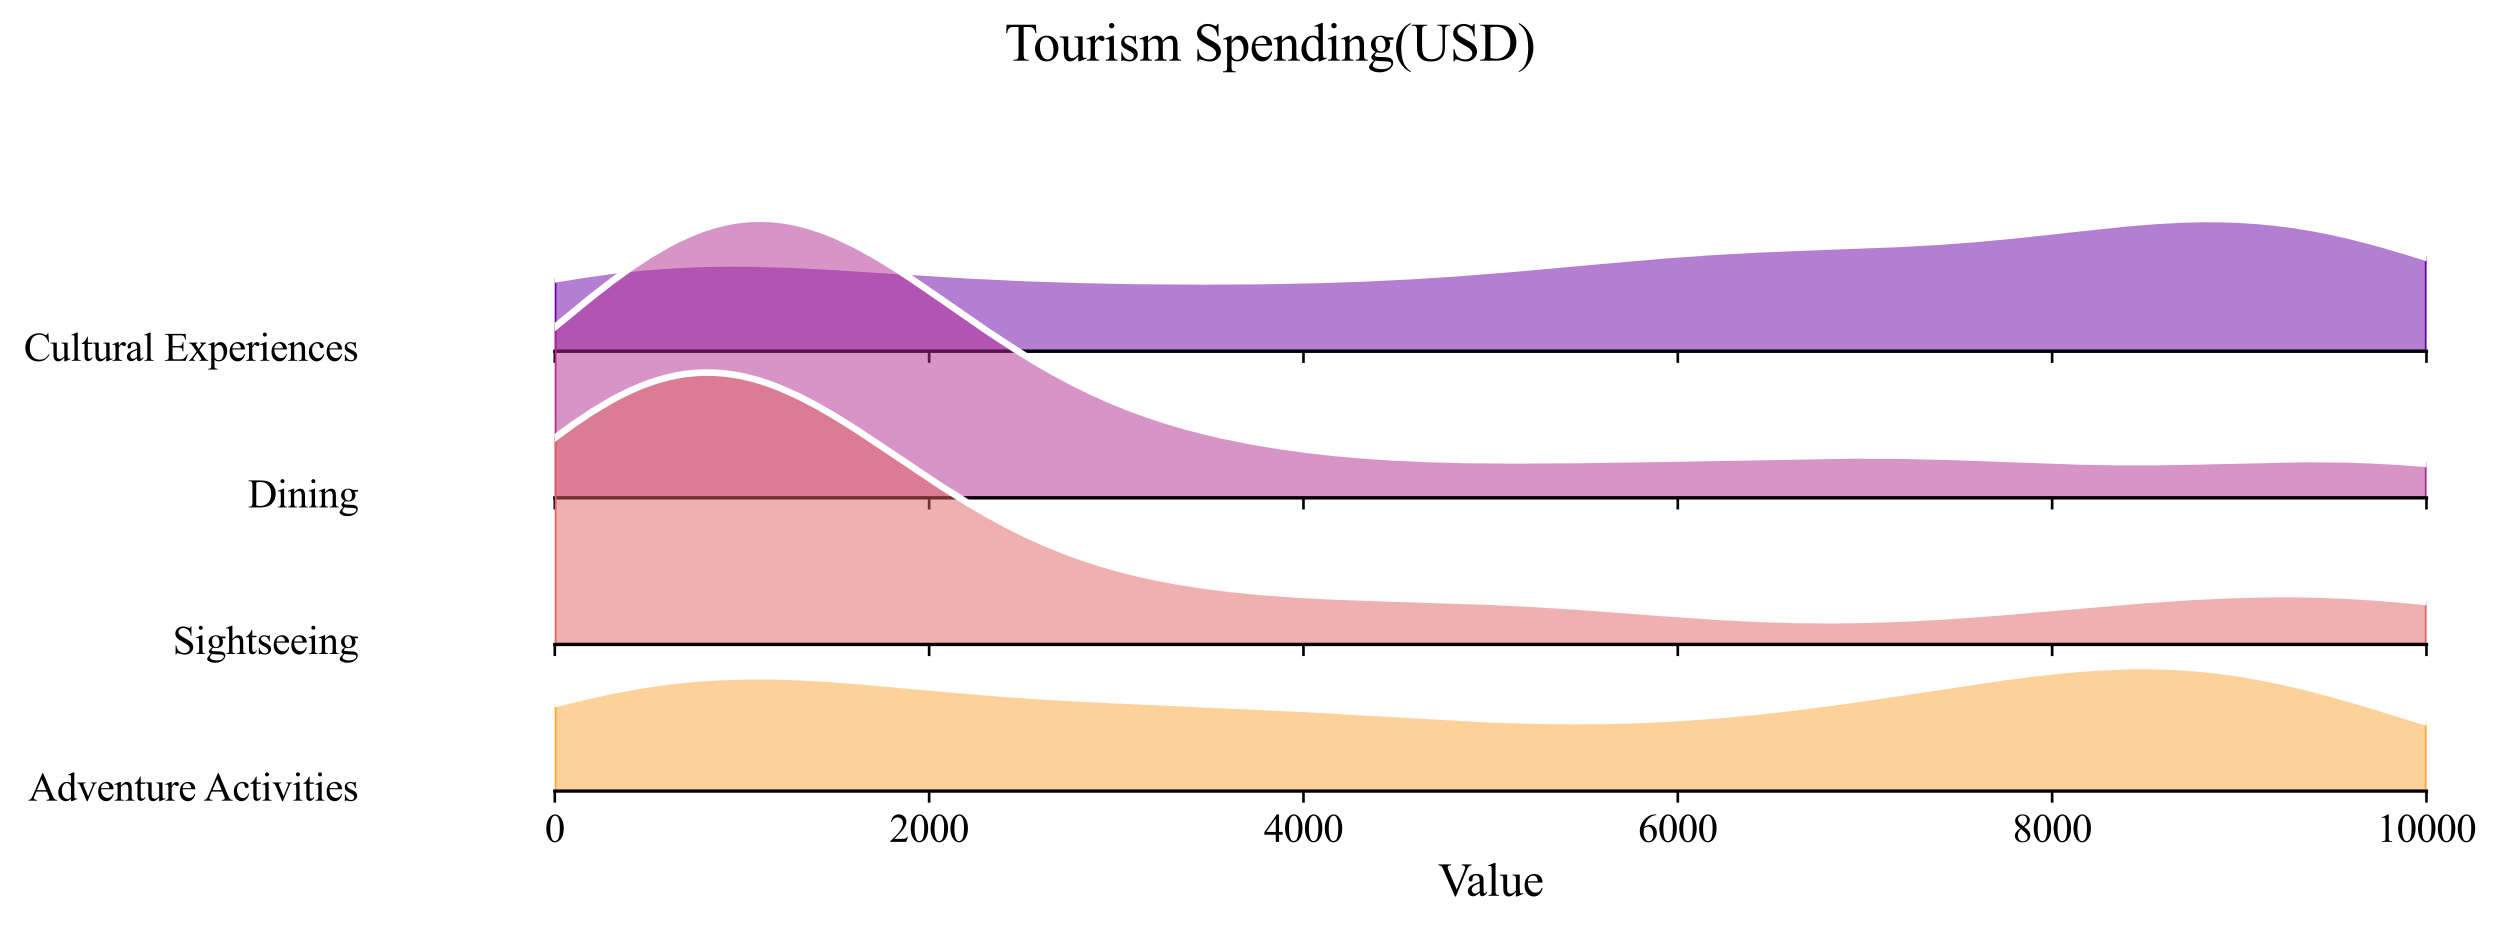 <?xml version="1.0" encoding="utf-8" standalone="no"?>
<!DOCTYPE svg PUBLIC "-//W3C//DTD SVG 1.1//EN"
  "http://www.w3.org/Graphics/SVG/1.1/DTD/svg11.dtd">
<svg xmlns:xlink="http://www.w3.org/1999/xlink" width="754.778pt" height="280.655pt" viewBox="0 0 754.778 280.655" xmlns="http://www.w3.org/2000/svg" version="1.1">
 <defs>
  <style type="text/css">*{stroke-linejoin: round; stroke-linecap: butt}</style>
 </defs>
 <g id="figure_1">
  <g id="patch_1">
   <path d="M -0 280.655 
L 754.778 280.655 
L 754.778 0 
L -0 0 
z
" style="fill: #ffffff"/>
  </g>
  <g id="axes_1">
   <g id="patch_2">
    <path d="M 167.498 106.048 
L 732.578 106.048 
L 732.578 17.52 
L 167.498 17.52 
L 167.498 106.048 
z
" style="fill: none; opacity: 0"/>
   </g>
   <g id="FillBetweenPolyCollection_1">
    <defs>
     <path id="m3370d0e3e3" d="M 167.498 -196.307 
L 167.498 -174.607 
L 170.338 -174.607 
L 173.178 -174.607 
L 176.017 -174.607 
L 178.857 -174.607 
L 181.696 -174.607 
L 184.536 -174.607 
L 187.376 -174.607 
L 190.215 -174.607 
L 193.055 -174.607 
L 195.894 -174.607 
L 198.734 -174.607 
L 201.573 -174.607 
L 204.413 -174.607 
L 207.253 -174.607 
L 210.092 -174.607 
L 212.932 -174.607 
L 215.771 -174.607 
L 218.611 -174.607 
L 221.451 -174.607 
L 224.29 -174.607 
L 227.13 -174.607 
L 229.969 -174.607 
L 232.809 -174.607 
L 235.649 -174.607 
L 238.488 -174.607 
L 241.328 -174.607 
L 244.167 -174.607 
L 247.007 -174.607 
L 249.847 -174.607 
L 252.686 -174.607 
L 255.526 -174.607 
L 258.365 -174.607 
L 261.205 -174.607 
L 264.045 -174.607 
L 266.884 -174.607 
L 269.724 -174.607 
L 272.563 -174.607 
L 275.403 -174.607 
L 278.243 -174.607 
L 281.082 -174.607 
L 283.922 -174.607 
L 286.761 -174.607 
L 289.601 -174.607 
L 292.441 -174.607 
L 295.28 -174.607 
L 298.12 -174.607 
L 300.959 -174.607 
L 303.799 -174.607 
L 306.639 -174.607 
L 309.478 -174.607 
L 312.318 -174.607 
L 315.157 -174.607 
L 317.997 -174.607 
L 320.837 -174.607 
L 323.676 -174.607 
L 326.516 -174.607 
L 329.355 -174.607 
L 332.195 -174.607 
L 335.034 -174.607 
L 337.874 -174.607 
L 340.714 -174.607 
L 343.553 -174.607 
L 346.393 -174.607 
L 349.232 -174.607 
L 352.072 -174.607 
L 354.912 -174.607 
L 357.751 -174.607 
L 360.591 -174.607 
L 363.43 -174.607 
L 366.27 -174.607 
L 369.11 -174.607 
L 371.949 -174.607 
L 374.789 -174.607 
L 377.628 -174.607 
L 380.468 -174.607 
L 383.308 -174.607 
L 386.147 -174.607 
L 388.987 -174.607 
L 391.826 -174.607 
L 394.666 -174.607 
L 397.506 -174.607 
L 400.345 -174.607 
L 403.185 -174.607 
L 406.024 -174.607 
L 408.864 -174.607 
L 411.704 -174.607 
L 414.543 -174.607 
L 417.383 -174.607 
L 420.222 -174.607 
L 423.062 -174.607 
L 425.902 -174.607 
L 428.741 -174.607 
L 431.581 -174.607 
L 434.42 -174.607 
L 437.26 -174.607 
L 440.1 -174.607 
L 442.939 -174.607 
L 445.779 -174.607 
L 448.618 -174.607 
L 451.458 -174.607 
L 454.297 -174.607 
L 457.137 -174.607 
L 459.977 -174.607 
L 462.816 -174.607 
L 465.656 -174.607 
L 468.495 -174.607 
L 471.335 -174.607 
L 474.175 -174.607 
L 477.014 -174.607 
L 479.854 -174.607 
L 482.693 -174.607 
L 485.533 -174.607 
L 488.373 -174.607 
L 491.212 -174.607 
L 494.052 -174.607 
L 496.891 -174.607 
L 499.731 -174.607 
L 502.571 -174.607 
L 505.41 -174.607 
L 508.25 -174.607 
L 511.089 -174.607 
L 513.929 -174.607 
L 516.769 -174.607 
L 519.608 -174.607 
L 522.448 -174.607 
L 525.287 -174.607 
L 528.127 -174.607 
L 530.967 -174.607 
L 533.806 -174.607 
L 536.646 -174.607 
L 539.485 -174.607 
L 542.325 -174.607 
L 545.165 -174.607 
L 548.004 -174.607 
L 550.844 -174.607 
L 553.683 -174.607 
L 556.523 -174.607 
L 559.363 -174.607 
L 562.202 -174.607 
L 565.042 -174.607 
L 567.881 -174.607 
L 570.721 -174.607 
L 573.561 -174.607 
L 576.4 -174.607 
L 579.24 -174.607 
L 582.079 -174.607 
L 584.919 -174.607 
L 587.758 -174.607 
L 590.598 -174.607 
L 593.438 -174.607 
L 596.277 -174.607 
L 599.117 -174.607 
L 601.956 -174.607 
L 604.796 -174.607 
L 607.636 -174.607 
L 610.475 -174.607 
L 613.315 -174.607 
L 616.154 -174.607 
L 618.994 -174.607 
L 621.834 -174.607 
L 624.673 -174.607 
L 627.513 -174.607 
L 630.352 -174.607 
L 633.192 -174.607 
L 636.032 -174.607 
L 638.871 -174.607 
L 641.711 -174.607 
L 644.55 -174.607 
L 647.39 -174.607 
L 650.23 -174.607 
L 653.069 -174.607 
L 655.909 -174.607 
L 658.748 -174.607 
L 661.588 -174.607 
L 664.428 -174.607 
L 667.267 -174.607 
L 670.107 -174.607 
L 672.946 -174.607 
L 675.786 -174.607 
L 678.626 -174.607 
L 681.465 -174.607 
L 684.305 -174.607 
L 687.144 -174.607 
L 689.984 -174.607 
L 692.824 -174.607 
L 695.663 -174.607 
L 698.503 -174.607 
L 701.342 -174.607 
L 704.182 -174.607 
L 707.021 -174.607 
L 709.861 -174.607 
L 712.701 -174.607 
L 715.54 -174.607 
L 718.38 -174.607 
L 721.219 -174.607 
L 724.059 -174.607 
L 726.899 -174.607 
L 729.738 -174.607 
L 732.578 -174.607 
L 732.578 -202.83 
L 732.578 -202.83 
L 729.738 -203.734 
L 726.899 -204.618 
L 724.059 -205.48 
L 721.219 -206.315 
L 718.38 -207.122 
L 715.54 -207.897 
L 712.701 -208.638 
L 709.861 -209.342 
L 707.021 -210.007 
L 704.182 -210.631 
L 701.342 -211.212 
L 698.503 -211.749 
L 695.663 -212.24 
L 692.824 -212.685 
L 689.984 -213.082 
L 687.144 -213.431 
L 684.305 -213.732 
L 681.465 -213.986 
L 678.626 -214.192 
L 675.786 -214.351 
L 672.946 -214.464 
L 670.107 -214.533 
L 667.267 -214.56 
L 664.428 -214.545 
L 661.588 -214.491 
L 658.748 -214.4 
L 655.909 -214.275 
L 653.069 -214.118 
L 650.23 -213.932 
L 647.39 -213.719 
L 644.55 -213.483 
L 641.711 -213.227 
L 638.871 -212.952 
L 636.032 -212.664 
L 633.192 -212.363 
L 630.352 -212.053 
L 627.513 -211.738 
L 624.673 -211.419 
L 621.834 -211.099 
L 618.994 -210.781 
L 616.154 -210.466 
L 613.315 -210.157 
L 610.475 -209.856 
L 607.636 -209.564 
L 604.796 -209.283 
L 601.956 -209.013 
L 599.117 -208.756 
L 596.277 -208.512 
L 593.438 -208.282 
L 590.598 -208.066 
L 587.758 -207.864 
L 584.919 -207.675 
L 582.079 -207.5 
L 579.24 -207.337 
L 576.4 -207.186 
L 573.561 -207.046 
L 570.721 -206.916 
L 567.881 -206.795 
L 565.042 -206.68 
L 562.202 -206.572 
L 559.363 -206.469 
L 556.523 -206.368 
L 553.683 -206.27 
L 550.844 -206.172 
L 548.004 -206.073 
L 545.165 -205.971 
L 542.325 -205.866 
L 539.485 -205.756 
L 536.646 -205.641 
L 533.806 -205.519 
L 530.967 -205.389 
L 528.127 -205.251 
L 525.287 -205.104 
L 522.448 -204.948 
L 519.608 -204.783 
L 516.769 -204.608 
L 513.929 -204.423 
L 511.089 -204.229 
L 508.25 -204.026 
L 505.41 -203.813 
L 502.571 -203.593 
L 499.731 -203.364 
L 496.891 -203.128 
L 494.052 -202.886 
L 491.212 -202.638 
L 488.373 -202.386 
L 485.533 -202.129 
L 482.693 -201.87 
L 479.854 -201.608 
L 477.014 -201.345 
L 474.175 -201.082 
L 471.335 -200.82 
L 468.495 -200.559 
L 465.656 -200.301 
L 462.816 -200.046 
L 459.977 -199.795 
L 457.137 -199.549 
L 454.297 -199.308 
L 451.458 -199.073 
L 448.618 -198.844 
L 445.779 -198.623 
L 442.939 -198.409 
L 440.1 -198.202 
L 437.26 -198.004 
L 434.42 -197.814 
L 431.581 -197.633 
L 428.741 -197.46 
L 425.902 -197.297 
L 423.062 -197.142 
L 420.222 -196.995 
L 417.383 -196.858 
L 414.543 -196.73 
L 411.704 -196.61 
L 408.864 -196.498 
L 406.024 -196.395 
L 403.185 -196.3 
L 400.345 -196.214 
L 397.506 -196.134 
L 394.666 -196.063 
L 391.826 -195.999 
L 388.987 -195.942 
L 386.147 -195.891 
L 383.308 -195.848 
L 380.468 -195.811 
L 377.628 -195.78 
L 374.789 -195.755 
L 371.949 -195.736 
L 369.11 -195.722 
L 366.27 -195.714 
L 363.43 -195.712 
L 360.591 -195.714 
L 357.751 -195.722 
L 354.912 -195.736 
L 352.072 -195.754 
L 349.232 -195.778 
L 346.393 -195.806 
L 343.553 -195.841 
L 340.714 -195.88 
L 337.874 -195.926 
L 335.034 -195.977 
L 332.195 -196.034 
L 329.355 -196.097 
L 326.516 -196.167 
L 323.676 -196.243 
L 320.837 -196.325 
L 317.997 -196.415 
L 315.157 -196.512 
L 312.318 -196.615 
L 309.478 -196.726 
L 306.639 -196.845 
L 303.799 -196.971 
L 300.959 -197.104 
L 298.12 -197.244 
L 295.28 -197.391 
L 292.441 -197.545 
L 289.601 -197.705 
L 286.761 -197.871 
L 283.922 -198.043 
L 281.082 -198.22 
L 278.243 -198.401 
L 275.403 -198.585 
L 272.563 -198.772 
L 269.724 -198.96 
L 266.884 -199.149 
L 264.045 -199.337 
L 261.205 -199.523 
L 258.365 -199.707 
L 255.526 -199.885 
L 252.686 -200.058 
L 249.847 -200.224 
L 247.007 -200.38 
L 244.167 -200.527 
L 241.328 -200.662 
L 238.488 -200.783 
L 235.649 -200.889 
L 232.809 -200.979 
L 229.969 -201.052 
L 227.13 -201.105 
L 224.29 -201.137 
L 221.451 -201.148 
L 218.611 -201.135 
L 215.771 -201.099 
L 212.932 -201.037 
L 210.092 -200.949 
L 207.253 -200.834 
L 204.413 -200.691 
L 201.573 -200.521 
L 198.734 -200.322 
L 195.894 -200.094 
L 193.055 -199.838 
L 190.215 -199.553 
L 187.376 -199.24 
L 184.536 -198.899 
L 181.696 -198.53 
L 178.857 -198.135 
L 176.017 -197.714 
L 173.178 -197.268 
L 170.338 -196.799 
L 167.498 -196.307 
z
" style="stroke: #6a00a8"/>
    </defs>
    <g clip-path="url(#p04bbd0204f)">
     <use xlink:href="#m3370d0e3e3" x="0" y="280.655" style="fill: #6a00a8; fill-opacity: 0.5; stroke: #6a00a8"/>
    </g>
   </g>
   <g id="matplotlib.axis_1">
    <g id="xtick_1">
     <g id="line2d_1">
      <defs>
       <path id="m322045d0cc" d="M 0 0 
L 0 3.5 
" style="stroke: #000000; stroke-width: 0.8"/>
      </defs>
      <g>
       <use xlink:href="#m322045d0cc" x="167.498" y="106.048" style="stroke: #000000; stroke-width: 0.8"/>
      </g>
     </g>
    </g>
    <g id="xtick_2">
     <g id="line2d_2">
      <g>
       <use xlink:href="#m322045d0cc" x="280.514" y="106.048" style="stroke: #000000; stroke-width: 0.8"/>
      </g>
     </g>
    </g>
    <g id="xtick_3">
     <g id="line2d_3">
      <g>
       <use xlink:href="#m322045d0cc" x="393.53" y="106.048" style="stroke: #000000; stroke-width: 0.8"/>
      </g>
     </g>
    </g>
    <g id="xtick_4">
     <g id="line2d_4">
      <g>
       <use xlink:href="#m322045d0cc" x="506.546" y="106.048" style="stroke: #000000; stroke-width: 0.8"/>
      </g>
     </g>
    </g>
    <g id="xtick_5">
     <g id="line2d_5">
      <g>
       <use xlink:href="#m322045d0cc" x="619.562" y="106.048" style="stroke: #000000; stroke-width: 0.8"/>
      </g>
     </g>
    </g>
    <g id="xtick_6">
     <g id="line2d_6">
      <g>
       <use xlink:href="#m322045d0cc" x="732.578" y="106.048" style="stroke: #000000; stroke-width: 0.8"/>
      </g>
     </g>
    </g>
   </g>
   <g id="matplotlib.axis_2"/>
   <g id="line2d_7">
    <path d="M 167.498 84.348 
L 176.017 82.941 
L 184.536 81.756 
L 193.055 80.817 
L 201.573 80.135 
L 210.092 79.707 
L 218.611 79.52 
L 227.13 79.551 
L 238.488 79.872 
L 249.847 80.432 
L 269.724 81.695 
L 292.441 83.11 
L 309.478 83.929 
L 326.516 84.489 
L 343.553 84.815 
L 363.43 84.944 
L 380.468 84.845 
L 397.506 84.521 
L 411.704 84.046 
L 425.902 83.359 
L 440.1 82.453 
L 457.137 81.107 
L 482.693 78.786 
L 502.571 77.063 
L 516.769 76.048 
L 530.967 75.266 
L 548.004 74.583 
L 573.561 73.609 
L 584.919 72.98 
L 596.277 72.143 
L 607.636 71.091 
L 624.673 69.236 
L 641.711 67.429 
L 650.23 66.723 
L 658.748 66.255 
L 664.428 66.11 
L 670.107 66.122 
L 675.786 66.304 
L 681.465 66.67 
L 687.144 67.224 
L 692.824 67.97 
L 698.503 68.906 
L 704.182 70.024 
L 709.861 71.313 
L 718.38 73.533 
L 726.899 76.037 
L 732.578 77.826 
L 732.578 77.826 
" clip-path="url(#p04bbd0204f)" style="fill: none; stroke: #ffffff; stroke-width: 2; stroke-linecap: square"/>
   </g>
   <g id="line2d_8">
    <path d="M 167.498 106.048 
L 732.578 106.048 
" style="fill: none; stroke: #000000; stroke-linecap: square"/>
   </g>
   <g id="text_1">
    <g id="patch_3">
     <path d="M 3.24 115.458 
L 112.125 115.458 
L 112.125 96.638 
L 3.24 96.638 
z
" style="fill: #ffffff; opacity: 0.5"/>
    </g>
    <!-- Cultural Experiences -->
    <g transform="translate(7.2 108.931) scale(0.12 -0.12)">
     <defs>
      <path id="TimesNewRomanPSMT-43" d="M 3853 4334 
L 3950 2894 
L 3853 2894 
Q 3659 3541 3300 3825 
Q 2941 4109 2438 4109 
Q 2016 4109 1675 3895 
Q 1334 3681 1139 3212 
Q 944 2744 944 2047 
Q 944 1472 1128 1050 
Q 1313 628 1683 403 
Q 2053 178 2528 178 
Q 2941 178 3256 354 
Q 3572 531 3950 1056 
L 4047 994 
Q 3728 428 3303 165 
Q 2878 -97 2294 -97 
Q 1241 -97 663 684 
Q 231 1266 231 2053 
Q 231 2688 515 3219 
Q 800 3750 1298 4042 
Q 1797 4334 2388 4334 
Q 2847 4334 3294 4109 
Q 3425 4041 3481 4041 
Q 3566 4041 3628 4100 
Q 3709 4184 3744 4334 
L 3853 4334 
z
" transform="scale(0.016)"/>
      <path id="TimesNewRomanPSMT-75" d="M 2709 2863 
L 2709 1128 
Q 2709 631 2732 520 
Q 2756 409 2807 365 
Q 2859 322 2928 322 
Q 3025 322 3147 375 
L 3191 266 
L 2334 -88 
L 2194 -88 
L 2194 519 
Q 1825 119 1631 15 
Q 1438 -88 1222 -88 
Q 981 -88 804 51 
Q 628 191 559 409 
Q 491 628 491 1028 
L 491 2306 
Q 491 2509 447 2587 
Q 403 2666 317 2708 
Q 231 2750 6 2747 
L 6 2863 
L 1009 2863 
L 1009 947 
Q 1009 547 1148 422 
Q 1288 297 1484 297 
Q 1619 297 1789 381 
Q 1959 466 2194 703 
L 2194 2325 
Q 2194 2569 2105 2655 
Q 2016 2741 1734 2747 
L 1734 2863 
L 2709 2863 
z
" transform="scale(0.016)"/>
      <path id="TimesNewRomanPSMT-6c" d="M 1184 4444 
L 1184 647 
Q 1184 378 1223 290 
Q 1263 203 1344 158 
Q 1425 113 1647 113 
L 1647 0 
L 244 0 
L 244 113 
Q 441 113 512 153 
Q 584 194 625 287 
Q 666 381 666 647 
L 666 3247 
Q 666 3731 644 3842 
Q 622 3953 573 3993 
Q 525 4034 450 4034 
Q 369 4034 244 3984 
L 191 4094 
L 1044 4444 
L 1184 4444 
z
" transform="scale(0.016)"/>
      <path id="TimesNewRomanPSMT-74" d="M 1031 3803 
L 1031 2863 
L 1700 2863 
L 1700 2644 
L 1031 2644 
L 1031 788 
Q 1031 509 1111 412 
Q 1191 316 1316 316 
Q 1419 316 1516 380 
Q 1613 444 1666 569 
L 1788 569 
Q 1678 263 1478 108 
Q 1278 -47 1066 -47 
Q 922 -47 784 33 
Q 647 113 581 261 
Q 516 409 516 719 
L 516 2644 
L 63 2644 
L 63 2747 
Q 234 2816 414 2980 
Q 594 3144 734 3369 
Q 806 3488 934 3803 
L 1031 3803 
z
" transform="scale(0.016)"/>
      <path id="TimesNewRomanPSMT-72" d="M 1038 2947 
L 1038 2303 
Q 1397 2947 1775 2947 
Q 1947 2947 2059 2842 
Q 2172 2738 2172 2600 
Q 2172 2478 2090 2393 
Q 2009 2309 1897 2309 
Q 1788 2309 1652 2417 
Q 1516 2525 1450 2525 
Q 1394 2525 1328 2463 
Q 1188 2334 1038 2041 
L 1038 669 
Q 1038 431 1097 309 
Q 1138 225 1241 169 
Q 1344 113 1538 113 
L 1538 0 
L 72 0 
L 72 113 
Q 291 113 397 181 
Q 475 231 506 341 
Q 522 394 522 644 
L 522 1753 
Q 522 2253 501 2348 
Q 481 2444 426 2487 
Q 372 2531 291 2531 
Q 194 2531 72 2484 
L 41 2597 
L 906 2947 
L 1038 2947 
z
" transform="scale(0.016)"/>
      <path id="TimesNewRomanPSMT-61" d="M 1822 413 
Q 1381 72 1269 19 
Q 1100 -59 909 -59 
Q 613 -59 420 144 
Q 228 347 228 678 
Q 228 888 322 1041 
Q 450 1253 767 1440 
Q 1084 1628 1822 1897 
L 1822 2009 
Q 1822 2438 1686 2597 
Q 1550 2756 1291 2756 
Q 1094 2756 978 2650 
Q 859 2544 859 2406 
L 866 2225 
Q 866 2081 792 2003 
Q 719 1925 600 1925 
Q 484 1925 411 2006 
Q 338 2088 338 2228 
Q 338 2497 613 2722 
Q 888 2947 1384 2947 
Q 1766 2947 2009 2819 
Q 2194 2722 2281 2516 
Q 2338 2381 2338 1966 
L 2338 994 
Q 2338 584 2353 492 
Q 2369 400 2405 369 
Q 2441 338 2488 338 
Q 2538 338 2575 359 
Q 2641 400 2828 588 
L 2828 413 
Q 2478 -56 2159 -56 
Q 2006 -56 1915 50 
Q 1825 156 1822 413 
z
M 1822 616 
L 1822 1706 
Q 1350 1519 1213 1441 
Q 966 1303 859 1153 
Q 753 1003 753 825 
Q 753 600 887 451 
Q 1022 303 1197 303 
Q 1434 303 1822 616 
z
" transform="scale(0.016)"/>
      <path id="TimesNewRomanPSMT-20" transform="scale(0.016)"/>
      <path id="TimesNewRomanPSMT-45" d="M 1338 4006 
L 1338 2331 
L 2269 2331 
Q 2631 2331 2753 2441 
Q 2916 2584 2934 2947 
L 3050 2947 
L 3050 1472 
L 2934 1472 
Q 2891 1781 2847 1869 
Q 2791 1978 2662 2040 
Q 2534 2103 2269 2103 
L 1338 2103 
L 1338 706 
Q 1338 425 1363 364 
Q 1388 303 1450 267 
Q 1513 231 1688 231 
L 2406 231 
Q 2766 231 2928 281 
Q 3091 331 3241 478 
Q 3434 672 3638 1063 
L 3763 1063 
L 3397 0 
L 131 0 
L 131 116 
L 281 116 
Q 431 116 566 188 
Q 666 238 702 338 
Q 738 438 738 747 
L 738 3500 
Q 738 3903 656 3997 
Q 544 4122 281 4122 
L 131 4122 
L 131 4238 
L 3397 4238 
L 3444 3309 
L 3322 3309 
Q 3256 3644 3176 3769 
Q 3097 3894 2941 3959 
Q 2816 4006 2500 4006 
L 1338 4006 
z
" transform="scale(0.016)"/>
      <path id="TimesNewRomanPSMT-78" d="M 84 2863 
L 1431 2863 
L 1431 2747 
Q 1303 2747 1251 2703 
Q 1200 2659 1200 2588 
Q 1200 2513 1309 2356 
Q 1344 2306 1413 2200 
L 1616 1875 
L 1850 2200 
Q 2075 2509 2075 2591 
Q 2075 2656 2022 2701 
Q 1969 2747 1850 2747 
L 1850 2863 
L 2819 2863 
L 2819 2747 
Q 2666 2738 2553 2663 
Q 2400 2556 2134 2200 
L 1744 1678 
L 2456 653 
Q 2719 275 2831 198 
Q 2944 122 3122 113 
L 3122 0 
L 1772 0 
L 1772 113 
Q 1913 113 1991 175 
Q 2050 219 2050 291 
Q 2050 363 1850 653 
L 1431 1266 
L 972 653 
Q 759 369 759 316 
Q 759 241 829 180 
Q 900 119 1041 113 
L 1041 0 
L 106 0 
L 106 113 
Q 219 128 303 191 
Q 422 281 703 653 
L 1303 1450 
L 759 2238 
Q 528 2575 401 2661 
Q 275 2747 84 2747 
L 84 2863 
z
" transform="scale(0.016)"/>
      <path id="TimesNewRomanPSMT-70" d="M -6 2578 
L 875 2934 
L 994 2934 
L 994 2266 
Q 1216 2644 1439 2795 
Q 1663 2947 1909 2947 
Q 2341 2947 2628 2609 
Q 2981 2197 2981 1534 
Q 2981 794 2556 309 
Q 2206 -88 1675 -88 
Q 1444 -88 1275 -22 
Q 1150 25 994 166 
L 994 -706 
Q 994 -1000 1030 -1079 
Q 1066 -1159 1155 -1206 
Q 1244 -1253 1478 -1253 
L 1478 -1369 
L -22 -1369 
L -22 -1253 
L 56 -1253 
Q 228 -1256 350 -1188 
Q 409 -1153 442 -1076 
Q 475 -1000 475 -688 
L 475 2019 
Q 475 2297 450 2372 
Q 425 2447 370 2484 
Q 316 2522 222 2522 
Q 147 2522 31 2478 
L -6 2578 
z
M 994 2081 
L 994 1013 
Q 994 666 1022 556 
Q 1066 375 1236 237 
Q 1406 100 1666 100 
Q 1978 100 2172 344 
Q 2425 663 2425 1241 
Q 2425 1897 2138 2250 
Q 1938 2494 1663 2494 
Q 1513 2494 1366 2419 
Q 1253 2363 994 2081 
z
" transform="scale(0.016)"/>
      <path id="TimesNewRomanPSMT-65" d="M 681 1784 
Q 678 1147 991 784 
Q 1303 422 1725 422 
Q 2006 422 2214 576 
Q 2422 731 2563 1106 
L 2659 1044 
Q 2594 616 2278 264 
Q 1963 -88 1488 -88 
Q 972 -88 605 314 
Q 238 716 238 1394 
Q 238 2128 614 2539 
Q 991 2950 1559 2950 
Q 2041 2950 2350 2633 
Q 2659 2316 2659 1784 
L 681 1784 
z
M 681 1966 
L 2006 1966 
Q 1991 2241 1941 2353 
Q 1863 2528 1708 2628 
Q 1553 2728 1384 2728 
Q 1125 2728 920 2526 
Q 716 2325 681 1966 
z
" transform="scale(0.016)"/>
      <path id="TimesNewRomanPSMT-69" d="M 928 4444 
Q 1059 4444 1151 4351 
Q 1244 4259 1244 4128 
Q 1244 3997 1151 3903 
Q 1059 3809 928 3809 
Q 797 3809 703 3903 
Q 609 3997 609 4128 
Q 609 4259 701 4351 
Q 794 4444 928 4444 
z
M 1188 2947 
L 1188 647 
Q 1188 378 1227 289 
Q 1266 200 1342 156 
Q 1419 113 1622 113 
L 1622 0 
L 231 0 
L 231 113 
Q 441 113 512 153 
Q 584 194 626 287 
Q 669 381 669 647 
L 669 1750 
Q 669 2216 641 2353 
Q 619 2453 572 2492 
Q 525 2531 444 2531 
Q 356 2531 231 2484 
L 188 2597 
L 1050 2947 
L 1188 2947 
z
" transform="scale(0.016)"/>
      <path id="TimesNewRomanPSMT-6e" d="M 1034 2341 
Q 1538 2947 1994 2947 
Q 2228 2947 2397 2830 
Q 2566 2713 2666 2444 
Q 2734 2256 2734 1869 
L 2734 647 
Q 2734 375 2778 278 
Q 2813 200 2889 156 
Q 2966 113 3172 113 
L 3172 0 
L 1756 0 
L 1756 113 
L 1816 113 
Q 2016 113 2095 173 
Q 2175 234 2206 353 
Q 2219 400 2219 647 
L 2219 1819 
Q 2219 2209 2117 2386 
Q 2016 2563 1775 2563 
Q 1403 2563 1034 2156 
L 1034 647 
Q 1034 356 1069 288 
Q 1113 197 1189 155 
Q 1266 113 1500 113 
L 1500 0 
L 84 0 
L 84 113 
L 147 113 
Q 366 113 442 223 
Q 519 334 519 647 
L 519 1709 
Q 519 2225 495 2337 
Q 472 2450 423 2490 
Q 375 2531 294 2531 
Q 206 2531 84 2484 
L 38 2597 
L 900 2947 
L 1034 2947 
L 1034 2341 
z
" transform="scale(0.016)"/>
      <path id="TimesNewRomanPSMT-63" d="M 2631 1088 
Q 2516 522 2178 217 
Q 1841 -88 1431 -88 
Q 944 -88 581 321 
Q 219 731 219 1428 
Q 219 2103 620 2525 
Q 1022 2947 1584 2947 
Q 2006 2947 2278 2723 
Q 2550 2500 2550 2259 
Q 2550 2141 2473 2067 
Q 2397 1994 2259 1994 
Q 2075 1994 1981 2113 
Q 1928 2178 1911 2362 
Q 1894 2547 1784 2644 
Q 1675 2738 1481 2738 
Q 1169 2738 978 2506 
Q 725 2200 725 1697 
Q 725 1184 976 792 
Q 1228 400 1656 400 
Q 1963 400 2206 609 
Q 2378 753 2541 1131 
L 2631 1088 
z
" transform="scale(0.016)"/>
      <path id="TimesNewRomanPSMT-73" d="M 2050 2947 
L 2050 1972 
L 1947 1972 
Q 1828 2431 1642 2597 
Q 1456 2763 1169 2763 
Q 950 2763 815 2647 
Q 681 2531 681 2391 
Q 681 2216 781 2091 
Q 878 1963 1175 1819 
L 1631 1597 
Q 2266 1288 2266 781 
Q 2266 391 1970 151 
Q 1675 -88 1309 -88 
Q 1047 -88 709 6 
Q 606 38 541 38 
Q 469 38 428 -44 
L 325 -44 
L 325 978 
L 428 978 
Q 516 541 762 319 
Q 1009 97 1316 97 
Q 1531 97 1667 223 
Q 1803 350 1803 528 
Q 1803 744 1651 891 
Q 1500 1038 1047 1263 
Q 594 1488 453 1669 
Q 313 1847 313 2119 
Q 313 2472 555 2709 
Q 797 2947 1181 2947 
Q 1350 2947 1591 2875 
Q 1750 2828 1803 2828 
Q 1853 2828 1881 2850 
Q 1909 2872 1947 2947 
L 2050 2947 
z
" transform="scale(0.016)"/>
     </defs>
     <use xlink:href="#TimesNewRomanPSMT-43"/>
     <use xlink:href="#TimesNewRomanPSMT-75" transform="translate(66.699 0)"/>
     <use xlink:href="#TimesNewRomanPSMT-6c" transform="translate(116.699 0)"/>
     <use xlink:href="#TimesNewRomanPSMT-74" transform="translate(144.482 0)"/>
     <use xlink:href="#TimesNewRomanPSMT-75" transform="translate(172.266 0)"/>
     <use xlink:href="#TimesNewRomanPSMT-72" transform="translate(222.266 0)"/>
     <use xlink:href="#TimesNewRomanPSMT-61" transform="translate(255.566 0)"/>
     <use xlink:href="#TimesNewRomanPSMT-6c" transform="translate(299.951 0)"/>
     <use xlink:href="#TimesNewRomanPSMT-20" transform="translate(327.734 0)"/>
     <use xlink:href="#TimesNewRomanPSMT-45" transform="translate(352.734 0)"/>
     <use xlink:href="#TimesNewRomanPSMT-78" transform="translate(413.818 0)"/>
     <use xlink:href="#TimesNewRomanPSMT-70" transform="translate(463.818 0)"/>
     <use xlink:href="#TimesNewRomanPSMT-65" transform="translate(513.818 0)"/>
     <use xlink:href="#TimesNewRomanPSMT-72" transform="translate(558.203 0)"/>
     <use xlink:href="#TimesNewRomanPSMT-69" transform="translate(591.504 0)"/>
     <use xlink:href="#TimesNewRomanPSMT-65" transform="translate(619.287 0)"/>
     <use xlink:href="#TimesNewRomanPSMT-6e" transform="translate(663.672 0)"/>
     <use xlink:href="#TimesNewRomanPSMT-63" transform="translate(713.672 0)"/>
     <use xlink:href="#TimesNewRomanPSMT-65" transform="translate(758.057 0)"/>
     <use xlink:href="#TimesNewRomanPSMT-73" transform="translate(802.441 0)"/>
    </g>
   </g>
  </g>
  <g id="axes_2">
   <g id="patch_4">
    <path d="M 167.498 150.312 
L 732.578 150.312 
L 732.578 61.784 
L 167.498 61.784 
L 167.498 150.312 
z
" style="fill: none; opacity: 0"/>
   </g>
   <g id="FillBetweenPolyCollection_2">
    <defs>
     <path id="mad808ad326" d="M 167.498 -181.898 
L 167.498 -130.343 
L 170.338 -130.343 
L 173.178 -130.343 
L 176.017 -130.343 
L 178.857 -130.343 
L 181.696 -130.343 
L 184.536 -130.343 
L 187.376 -130.343 
L 190.215 -130.343 
L 193.055 -130.343 
L 195.894 -130.343 
L 198.734 -130.343 
L 201.573 -130.343 
L 204.413 -130.343 
L 207.253 -130.343 
L 210.092 -130.343 
L 212.932 -130.343 
L 215.771 -130.343 
L 218.611 -130.343 
L 221.451 -130.343 
L 224.29 -130.343 
L 227.13 -130.343 
L 229.969 -130.343 
L 232.809 -130.343 
L 235.649 -130.343 
L 238.488 -130.343 
L 241.328 -130.343 
L 244.167 -130.343 
L 247.007 -130.343 
L 249.847 -130.343 
L 252.686 -130.343 
L 255.526 -130.343 
L 258.365 -130.343 
L 261.205 -130.343 
L 264.045 -130.343 
L 266.884 -130.343 
L 269.724 -130.343 
L 272.563 -130.343 
L 275.403 -130.343 
L 278.243 -130.343 
L 281.082 -130.343 
L 283.922 -130.343 
L 286.761 -130.343 
L 289.601 -130.343 
L 292.441 -130.343 
L 295.28 -130.343 
L 298.12 -130.343 
L 300.959 -130.343 
L 303.799 -130.343 
L 306.639 -130.343 
L 309.478 -130.343 
L 312.318 -130.343 
L 315.157 -130.343 
L 317.997 -130.343 
L 320.837 -130.343 
L 323.676 -130.343 
L 326.516 -130.343 
L 329.355 -130.343 
L 332.195 -130.343 
L 335.034 -130.343 
L 337.874 -130.343 
L 340.714 -130.343 
L 343.553 -130.343 
L 346.393 -130.343 
L 349.232 -130.343 
L 352.072 -130.343 
L 354.912 -130.343 
L 357.751 -130.343 
L 360.591 -130.343 
L 363.43 -130.343 
L 366.27 -130.343 
L 369.11 -130.343 
L 371.949 -130.343 
L 374.789 -130.343 
L 377.628 -130.343 
L 380.468 -130.343 
L 383.308 -130.343 
L 386.147 -130.343 
L 388.987 -130.343 
L 391.826 -130.343 
L 394.666 -130.343 
L 397.506 -130.343 
L 400.345 -130.343 
L 403.185 -130.343 
L 406.024 -130.343 
L 408.864 -130.343 
L 411.704 -130.343 
L 414.543 -130.343 
L 417.383 -130.343 
L 420.222 -130.343 
L 423.062 -130.343 
L 425.902 -130.343 
L 428.741 -130.343 
L 431.581 -130.343 
L 434.42 -130.343 
L 437.26 -130.343 
L 440.1 -130.343 
L 442.939 -130.343 
L 445.779 -130.343 
L 448.618 -130.343 
L 451.458 -130.343 
L 454.297 -130.343 
L 457.137 -130.343 
L 459.977 -130.343 
L 462.816 -130.343 
L 465.656 -130.343 
L 468.495 -130.343 
L 471.335 -130.343 
L 474.175 -130.343 
L 477.014 -130.343 
L 479.854 -130.343 
L 482.693 -130.343 
L 485.533 -130.343 
L 488.373 -130.343 
L 491.212 -130.343 
L 494.052 -130.343 
L 496.891 -130.343 
L 499.731 -130.343 
L 502.571 -130.343 
L 505.41 -130.343 
L 508.25 -130.343 
L 511.089 -130.343 
L 513.929 -130.343 
L 516.769 -130.343 
L 519.608 -130.343 
L 522.448 -130.343 
L 525.287 -130.343 
L 528.127 -130.343 
L 530.967 -130.343 
L 533.806 -130.343 
L 536.646 -130.343 
L 539.485 -130.343 
L 542.325 -130.343 
L 545.165 -130.343 
L 548.004 -130.343 
L 550.844 -130.343 
L 553.683 -130.343 
L 556.523 -130.343 
L 559.363 -130.343 
L 562.202 -130.343 
L 565.042 -130.343 
L 567.881 -130.343 
L 570.721 -130.343 
L 573.561 -130.343 
L 576.4 -130.343 
L 579.24 -130.343 
L 582.079 -130.343 
L 584.919 -130.343 
L 587.758 -130.343 
L 590.598 -130.343 
L 593.438 -130.343 
L 596.277 -130.343 
L 599.117 -130.343 
L 601.956 -130.343 
L 604.796 -130.343 
L 607.636 -130.343 
L 610.475 -130.343 
L 613.315 -130.343 
L 616.154 -130.343 
L 618.994 -130.343 
L 621.834 -130.343 
L 624.673 -130.343 
L 627.513 -130.343 
L 630.352 -130.343 
L 633.192 -130.343 
L 636.032 -130.343 
L 638.871 -130.343 
L 641.711 -130.343 
L 644.55 -130.343 
L 647.39 -130.343 
L 650.23 -130.343 
L 653.069 -130.343 
L 655.909 -130.343 
L 658.748 -130.343 
L 661.588 -130.343 
L 664.428 -130.343 
L 667.267 -130.343 
L 670.107 -130.343 
L 672.946 -130.343 
L 675.786 -130.343 
L 678.626 -130.343 
L 681.465 -130.343 
L 684.305 -130.343 
L 687.144 -130.343 
L 689.984 -130.343 
L 692.824 -130.343 
L 695.663 -130.343 
L 698.503 -130.343 
L 701.342 -130.343 
L 704.182 -130.343 
L 707.021 -130.343 
L 709.861 -130.343 
L 712.701 -130.343 
L 715.54 -130.343 
L 718.38 -130.343 
L 721.219 -130.343 
L 724.059 -130.343 
L 726.899 -130.343 
L 729.738 -130.343 
L 732.578 -130.343 
L 732.578 -140.607 
L 732.578 -140.607 
L 729.738 -140.846 
L 726.899 -141.067 
L 724.059 -141.266 
L 721.219 -141.444 
L 718.38 -141.601 
L 715.54 -141.735 
L 712.701 -141.848 
L 709.861 -141.938 
L 707.021 -142.007 
L 704.182 -142.055 
L 701.342 -142.084 
L 698.503 -142.094 
L 695.663 -142.086 
L 692.824 -142.063 
L 689.984 -142.026 
L 687.144 -141.977 
L 684.305 -141.917 
L 681.465 -141.85 
L 678.626 -141.776 
L 675.786 -141.698 
L 672.946 -141.619 
L 670.107 -141.54 
L 667.267 -141.463 
L 664.428 -141.39 
L 661.588 -141.324 
L 658.748 -141.265 
L 655.909 -141.215 
L 653.069 -141.175 
L 650.23 -141.146 
L 647.39 -141.13 
L 644.55 -141.126 
L 641.711 -141.135 
L 638.871 -141.157 
L 636.032 -141.191 
L 633.192 -141.238 
L 630.352 -141.298 
L 627.513 -141.368 
L 624.673 -141.448 
L 621.834 -141.537 
L 618.994 -141.634 
L 616.154 -141.737 
L 613.315 -141.845 
L 610.475 -141.956 
L 607.636 -142.07 
L 604.796 -142.184 
L 601.956 -142.296 
L 599.117 -142.407 
L 596.277 -142.513 
L 593.438 -142.614 
L 590.598 -142.709 
L 587.758 -142.797 
L 584.919 -142.877 
L 582.079 -142.947 
L 579.24 -143.009 
L 576.4 -143.061 
L 573.561 -143.102 
L 570.721 -143.134 
L 567.881 -143.156 
L 565.042 -143.168 
L 562.202 -143.17 
L 559.363 -143.164 
L 556.523 -143.149 
L 553.683 -143.126 
L 550.844 -143.096 
L 548.004 -143.06 
L 545.165 -143.018 
L 542.325 -142.972 
L 539.485 -142.921 
L 536.646 -142.867 
L 533.806 -142.811 
L 530.967 -142.752 
L 528.127 -142.693 
L 525.287 -142.632 
L 522.448 -142.572 
L 519.608 -142.511 
L 516.769 -142.452 
L 513.929 -142.393 
L 511.089 -142.336 
L 508.25 -142.28 
L 505.41 -142.225 
L 502.571 -142.173 
L 499.731 -142.122 
L 496.891 -142.073 
L 494.052 -142.026 
L 491.212 -141.981 
L 488.373 -141.938 
L 485.533 -141.898 
L 482.693 -141.86 
L 479.854 -141.824 
L 477.014 -141.792 
L 474.175 -141.763 
L 471.335 -141.737 
L 468.495 -141.715 
L 465.656 -141.697 
L 462.816 -141.685 
L 459.977 -141.678 
L 457.137 -141.677 
L 454.297 -141.683 
L 451.458 -141.697 
L 448.618 -141.719 
L 445.779 -141.751 
L 442.939 -141.792 
L 440.1 -141.845 
L 437.26 -141.909 
L 434.42 -141.986 
L 431.581 -142.077 
L 428.741 -142.182 
L 425.902 -142.302 
L 423.062 -142.438 
L 420.222 -142.591 
L 417.383 -142.762 
L 414.543 -142.951 
L 411.704 -143.159 
L 408.864 -143.388 
L 406.024 -143.637 
L 403.185 -143.907 
L 400.345 -144.2 
L 397.506 -144.515 
L 394.666 -144.855 
L 391.826 -145.219 
L 388.987 -145.61 
L 386.147 -146.027 
L 383.308 -146.472 
L 380.468 -146.947 
L 377.628 -147.452 
L 374.789 -147.989 
L 371.949 -148.559 
L 369.11 -149.165 
L 366.27 -149.808 
L 363.43 -150.49 
L 360.591 -151.213 
L 357.751 -151.979 
L 354.912 -152.79 
L 352.072 -153.648 
L 349.232 -154.556 
L 346.393 -155.515 
L 343.553 -156.527 
L 340.714 -157.595 
L 337.874 -158.72 
L 335.034 -159.904 
L 332.195 -161.148 
L 329.355 -162.453 
L 326.516 -163.82 
L 323.676 -165.248 
L 320.837 -166.738 
L 317.997 -168.289 
L 315.157 -169.899 
L 312.318 -171.567 
L 309.478 -173.289 
L 306.639 -175.063 
L 303.799 -176.884 
L 300.959 -178.748 
L 298.12 -180.649 
L 295.28 -182.581 
L 292.441 -184.538 
L 289.601 -186.511 
L 286.761 -188.492 
L 283.922 -190.473 
L 281.082 -192.444 
L 278.243 -194.395 
L 275.403 -196.317 
L 272.563 -198.198 
L 269.724 -200.028 
L 266.884 -201.797 
L 264.045 -203.492 
L 261.205 -205.104 
L 258.365 -206.621 
L 255.526 -208.034 
L 252.686 -209.333 
L 249.847 -210.509 
L 247.007 -211.552 
L 244.167 -212.455 
L 241.328 -213.211 
L 238.488 -213.814 
L 235.649 -214.258 
L 232.809 -214.54 
L 229.969 -214.656 
L 227.13 -214.603 
L 224.29 -214.382 
L 221.451 -213.993 
L 218.611 -213.436 
L 215.771 -212.715 
L 212.932 -211.832 
L 210.092 -210.793 
L 207.253 -209.603 
L 204.413 -208.268 
L 201.573 -206.796 
L 198.734 -205.195 
L 195.894 -203.474 
L 193.055 -201.642 
L 190.215 -199.709 
L 187.376 -197.686 
L 184.536 -195.583 
L 181.696 -193.41 
L 178.857 -191.18 
L 176.017 -188.903 
L 173.178 -186.59 
L 170.338 -184.251 
L 167.498 -181.898 
z
" style="stroke: #b12a90"/>
    </defs>
    <g clip-path="url(#p822281272b)">
     <use xlink:href="#mad808ad326" x="0" y="280.655" style="fill: #b12a90; fill-opacity: 0.5; stroke: #b12a90"/>
    </g>
   </g>
   <g id="matplotlib.axis_3">
    <g id="xtick_7">
     <g id="line2d_9">
      <g>
       <use xlink:href="#m322045d0cc" x="167.498" y="150.312" style="stroke: #000000; stroke-width: 0.8"/>
      </g>
     </g>
    </g>
    <g id="xtick_8">
     <g id="line2d_10">
      <g>
       <use xlink:href="#m322045d0cc" x="280.514" y="150.312" style="stroke: #000000; stroke-width: 0.8"/>
      </g>
     </g>
    </g>
    <g id="xtick_9">
     <g id="line2d_11">
      <g>
       <use xlink:href="#m322045d0cc" x="393.53" y="150.312" style="stroke: #000000; stroke-width: 0.8"/>
      </g>
     </g>
    </g>
    <g id="xtick_10">
     <g id="line2d_12">
      <g>
       <use xlink:href="#m322045d0cc" x="506.546" y="150.312" style="stroke: #000000; stroke-width: 0.8"/>
      </g>
     </g>
    </g>
    <g id="xtick_11">
     <g id="line2d_13">
      <g>
       <use xlink:href="#m322045d0cc" x="619.562" y="150.312" style="stroke: #000000; stroke-width: 0.8"/>
      </g>
     </g>
    </g>
    <g id="xtick_12">
     <g id="line2d_14">
      <g>
       <use xlink:href="#m322045d0cc" x="732.578" y="150.312" style="stroke: #000000; stroke-width: 0.8"/>
      </g>
     </g>
    </g>
   </g>
   <g id="matplotlib.axis_4"/>
   <g id="line2d_15">
    <path d="M 167.498 98.758 
L 178.857 89.475 
L 184.536 85.073 
L 190.215 80.946 
L 195.894 77.181 
L 201.573 73.859 
L 204.413 72.387 
L 207.253 71.053 
L 210.092 69.862 
L 212.932 68.823 
L 215.771 67.941 
L 218.611 67.219 
L 221.451 66.662 
L 224.29 66.273 
L 227.13 66.052 
L 229.969 66 
L 232.809 66.115 
L 235.649 66.397 
L 238.488 66.841 
L 241.328 67.444 
L 244.167 68.2 
L 247.007 69.103 
L 249.847 70.147 
L 252.686 71.322 
L 258.365 74.034 
L 264.045 77.163 
L 269.724 80.627 
L 275.403 84.338 
L 283.922 90.183 
L 298.12 100.006 
L 306.639 105.593 
L 312.318 109.089 
L 317.997 112.367 
L 323.676 115.407 
L 329.355 118.202 
L 335.034 120.751 
L 340.714 123.06 
L 346.393 125.141 
L 352.072 127.007 
L 357.751 128.676 
L 363.43 130.165 
L 369.11 131.49 
L 377.628 133.204 
L 386.147 134.628 
L 394.666 135.8 
L 403.185 136.748 
L 411.704 137.496 
L 420.222 138.064 
L 431.581 138.579 
L 442.939 138.863 
L 457.137 138.978 
L 477.014 138.863 
L 505.41 138.43 
L 559.363 137.492 
L 573.561 137.553 
L 587.758 137.858 
L 604.796 138.472 
L 627.513 139.288 
L 638.871 139.499 
L 650.23 139.509 
L 664.428 139.265 
L 695.663 138.569 
L 707.021 138.648 
L 715.54 138.92 
L 724.059 139.389 
L 732.578 140.049 
L 732.578 140.049 
" clip-path="url(#p822281272b)" style="fill: none; stroke: #ffffff; stroke-width: 2; stroke-linecap: square"/>
   </g>
   <g id="line2d_16">
    <path d="M 167.498 150.312 
L 732.578 150.312 
" style="fill: none; stroke: #000000; stroke-linecap: square"/>
   </g>
   <g id="text_2">
    <g id="patch_5">
     <path d="M 70.871 159.733 
L 112.125 159.733 
L 112.125 140.891 
L 70.871 140.891 
z
" style="fill: #ffffff; opacity: 0.5"/>
    </g>
    <!-- Dining -->
    <g transform="translate(74.831 153.184) scale(0.12 -0.12)">
     <defs>
      <path id="TimesNewRomanPSMT-44" d="M 109 0 
L 109 116 
L 269 116 
Q 538 116 650 288 
Q 719 391 719 750 
L 719 3488 
Q 719 3884 631 3984 
Q 509 4122 269 4122 
L 109 4122 
L 109 4238 
L 1834 4238 
Q 2784 4238 3279 4022 
Q 3775 3806 4076 3303 
Q 4378 2800 4378 2141 
Q 4378 1256 3841 663 
Q 3238 0 2003 0 
L 109 0 
z
M 1319 306 
Q 1716 219 1984 219 
Q 2709 219 3187 728 
Q 3666 1238 3666 2109 
Q 3666 2988 3187 3494 
Q 2709 4000 1959 4000 
Q 1678 4000 1319 3909 
L 1319 306 
z
" transform="scale(0.016)"/>
      <path id="TimesNewRomanPSMT-67" d="M 966 1044 
Q 703 1172 562 1401 
Q 422 1631 422 1909 
Q 422 2334 742 2640 
Q 1063 2947 1563 2947 
Q 1972 2947 2272 2747 
L 2878 2747 
Q 3013 2747 3034 2739 
Q 3056 2731 3066 2713 
Q 3084 2684 3084 2613 
Q 3084 2531 3069 2500 
Q 3059 2484 3036 2475 
Q 3013 2466 2878 2466 
L 2506 2466 
Q 2681 2241 2681 1891 
Q 2681 1491 2375 1206 
Q 2069 922 1553 922 
Q 1341 922 1119 984 
Q 981 866 932 777 
Q 884 688 884 625 
Q 884 572 936 522 
Q 988 472 1138 450 
Q 1225 438 1575 428 
Q 2219 413 2409 384 
Q 2700 344 2873 169 
Q 3047 -6 3047 -263 
Q 3047 -616 2716 -925 
Q 2228 -1381 1444 -1381 
Q 841 -1381 425 -1109 
Q 191 -953 191 -784 
Q 191 -709 225 -634 
Q 278 -519 444 -313 
Q 466 -284 763 25 
Q 600 122 533 198 
Q 466 275 466 372 
Q 466 481 555 628 
Q 644 775 966 1044 
z
M 1509 2797 
Q 1278 2797 1122 2612 
Q 966 2428 966 2047 
Q 966 1553 1178 1281 
Q 1341 1075 1591 1075 
Q 1828 1075 1981 1253 
Q 2134 1431 2134 1813 
Q 2134 2309 1919 2591 
Q 1759 2797 1509 2797 
z
M 934 0 
Q 788 -159 713 -296 
Q 638 -434 638 -550 
Q 638 -700 819 -813 
Q 1131 -1006 1722 -1006 
Q 2284 -1006 2551 -807 
Q 2819 -609 2819 -384 
Q 2819 -222 2659 -153 
Q 2497 -84 2016 -72 
Q 1313 -53 934 0 
z
" transform="scale(0.016)"/>
     </defs>
     <use xlink:href="#TimesNewRomanPSMT-44"/>
     <use xlink:href="#TimesNewRomanPSMT-69" transform="translate(72.217 0)"/>
     <use xlink:href="#TimesNewRomanPSMT-6e" transform="translate(100 0)"/>
     <use xlink:href="#TimesNewRomanPSMT-69" transform="translate(150 0)"/>
     <use xlink:href="#TimesNewRomanPSMT-6e" transform="translate(177.783 0)"/>
     <use xlink:href="#TimesNewRomanPSMT-67" transform="translate(227.783 0)"/>
    </g>
   </g>
  </g>
  <g id="axes_3">
   <g id="patch_6">
    <path d="M 167.498 194.576 
L 732.578 194.576 
L 732.578 106.048 
L 167.498 106.048 
L 167.498 194.576 
z
" style="fill: none; opacity: 0"/>
   </g>
   <g id="FillBetweenPolyCollection_3">
    <defs>
     <path id="md330447991" d="M 167.498 -148.447 
L 167.498 -86.079 
L 170.338 -86.079 
L 173.178 -86.079 
L 176.017 -86.079 
L 178.857 -86.079 
L 181.696 -86.079 
L 184.536 -86.079 
L 187.376 -86.079 
L 190.215 -86.079 
L 193.055 -86.079 
L 195.894 -86.079 
L 198.734 -86.079 
L 201.573 -86.079 
L 204.413 -86.079 
L 207.253 -86.079 
L 210.092 -86.079 
L 212.932 -86.079 
L 215.771 -86.079 
L 218.611 -86.079 
L 221.451 -86.079 
L 224.29 -86.079 
L 227.13 -86.079 
L 229.969 -86.079 
L 232.809 -86.079 
L 235.649 -86.079 
L 238.488 -86.079 
L 241.328 -86.079 
L 244.167 -86.079 
L 247.007 -86.079 
L 249.847 -86.079 
L 252.686 -86.079 
L 255.526 -86.079 
L 258.365 -86.079 
L 261.205 -86.079 
L 264.045 -86.079 
L 266.884 -86.079 
L 269.724 -86.079 
L 272.563 -86.079 
L 275.403 -86.079 
L 278.243 -86.079 
L 281.082 -86.079 
L 283.922 -86.079 
L 286.761 -86.079 
L 289.601 -86.079 
L 292.441 -86.079 
L 295.28 -86.079 
L 298.12 -86.079 
L 300.959 -86.079 
L 303.799 -86.079 
L 306.639 -86.079 
L 309.478 -86.079 
L 312.318 -86.079 
L 315.157 -86.079 
L 317.997 -86.079 
L 320.837 -86.079 
L 323.676 -86.079 
L 326.516 -86.079 
L 329.355 -86.079 
L 332.195 -86.079 
L 335.034 -86.079 
L 337.874 -86.079 
L 340.714 -86.079 
L 343.553 -86.079 
L 346.393 -86.079 
L 349.232 -86.079 
L 352.072 -86.079 
L 354.912 -86.079 
L 357.751 -86.079 
L 360.591 -86.079 
L 363.43 -86.079 
L 366.27 -86.079 
L 369.11 -86.079 
L 371.949 -86.079 
L 374.789 -86.079 
L 377.628 -86.079 
L 380.468 -86.079 
L 383.308 -86.079 
L 386.147 -86.079 
L 388.987 -86.079 
L 391.826 -86.079 
L 394.666 -86.079 
L 397.506 -86.079 
L 400.345 -86.079 
L 403.185 -86.079 
L 406.024 -86.079 
L 408.864 -86.079 
L 411.704 -86.079 
L 414.543 -86.079 
L 417.383 -86.079 
L 420.222 -86.079 
L 423.062 -86.079 
L 425.902 -86.079 
L 428.741 -86.079 
L 431.581 -86.079 
L 434.42 -86.079 
L 437.26 -86.079 
L 440.1 -86.079 
L 442.939 -86.079 
L 445.779 -86.079 
L 448.618 -86.079 
L 451.458 -86.079 
L 454.297 -86.079 
L 457.137 -86.079 
L 459.977 -86.079 
L 462.816 -86.079 
L 465.656 -86.079 
L 468.495 -86.079 
L 471.335 -86.079 
L 474.175 -86.079 
L 477.014 -86.079 
L 479.854 -86.079 
L 482.693 -86.079 
L 485.533 -86.079 
L 488.373 -86.079 
L 491.212 -86.079 
L 494.052 -86.079 
L 496.891 -86.079 
L 499.731 -86.079 
L 502.571 -86.079 
L 505.41 -86.079 
L 508.25 -86.079 
L 511.089 -86.079 
L 513.929 -86.079 
L 516.769 -86.079 
L 519.608 -86.079 
L 522.448 -86.079 
L 525.287 -86.079 
L 528.127 -86.079 
L 530.967 -86.079 
L 533.806 -86.079 
L 536.646 -86.079 
L 539.485 -86.079 
L 542.325 -86.079 
L 545.165 -86.079 
L 548.004 -86.079 
L 550.844 -86.079 
L 553.683 -86.079 
L 556.523 -86.079 
L 559.363 -86.079 
L 562.202 -86.079 
L 565.042 -86.079 
L 567.881 -86.079 
L 570.721 -86.079 
L 573.561 -86.079 
L 576.4 -86.079 
L 579.24 -86.079 
L 582.079 -86.079 
L 584.919 -86.079 
L 587.758 -86.079 
L 590.598 -86.079 
L 593.438 -86.079 
L 596.277 -86.079 
L 599.117 -86.079 
L 601.956 -86.079 
L 604.796 -86.079 
L 607.636 -86.079 
L 610.475 -86.079 
L 613.315 -86.079 
L 616.154 -86.079 
L 618.994 -86.079 
L 621.834 -86.079 
L 624.673 -86.079 
L 627.513 -86.079 
L 630.352 -86.079 
L 633.192 -86.079 
L 636.032 -86.079 
L 638.871 -86.079 
L 641.711 -86.079 
L 644.55 -86.079 
L 647.39 -86.079 
L 650.23 -86.079 
L 653.069 -86.079 
L 655.909 -86.079 
L 658.748 -86.079 
L 661.588 -86.079 
L 664.428 -86.079 
L 667.267 -86.079 
L 670.107 -86.079 
L 672.946 -86.079 
L 675.786 -86.079 
L 678.626 -86.079 
L 681.465 -86.079 
L 684.305 -86.079 
L 687.144 -86.079 
L 689.984 -86.079 
L 692.824 -86.079 
L 695.663 -86.079 
L 698.503 -86.079 
L 701.342 -86.079 
L 704.182 -86.079 
L 707.021 -86.079 
L 709.861 -86.079 
L 712.701 -86.079 
L 715.54 -86.079 
L 718.38 -86.079 
L 721.219 -86.079 
L 724.059 -86.079 
L 726.899 -86.079 
L 729.738 -86.079 
L 732.578 -86.079 
L 732.578 -98.886 
L 732.578 -98.886 
L 729.738 -99.185 
L 726.899 -99.468 
L 724.059 -99.732 
L 721.219 -99.978 
L 718.38 -100.204 
L 715.54 -100.411 
L 712.701 -100.596 
L 709.861 -100.761 
L 707.021 -100.904 
L 704.182 -101.026 
L 701.342 -101.126 
L 698.503 -101.204 
L 695.663 -101.261 
L 692.824 -101.297 
L 689.984 -101.312 
L 687.144 -101.307 
L 684.305 -101.281 
L 681.465 -101.236 
L 678.626 -101.173 
L 675.786 -101.092 
L 672.946 -100.993 
L 670.107 -100.878 
L 667.267 -100.748 
L 664.428 -100.603 
L 661.588 -100.444 
L 658.748 -100.273 
L 655.909 -100.09 
L 653.069 -99.896 
L 650.23 -99.692 
L 647.39 -99.48 
L 644.55 -99.259 
L 641.711 -99.032 
L 638.871 -98.799 
L 636.032 -98.561 
L 633.192 -98.319 
L 630.352 -98.074 
L 627.513 -97.826 
L 624.673 -97.578 
L 621.834 -97.329 
L 618.994 -97.081 
L 616.154 -96.834 
L 613.315 -96.59 
L 610.475 -96.349 
L 607.636 -96.112 
L 604.796 -95.88 
L 601.956 -95.653 
L 599.117 -95.434 
L 596.277 -95.221 
L 593.438 -95.017 
L 590.598 -94.822 
L 587.758 -94.637 
L 584.919 -94.462 
L 582.079 -94.298 
L 579.24 -94.146 
L 576.4 -94.007 
L 573.561 -93.88 
L 570.721 -93.768 
L 567.881 -93.67 
L 565.042 -93.587 
L 562.202 -93.519 
L 559.363 -93.467 
L 556.523 -93.43 
L 553.683 -93.411 
L 550.844 -93.407 
L 548.004 -93.42 
L 545.165 -93.449 
L 542.325 -93.495 
L 539.485 -93.557 
L 536.646 -93.635 
L 533.806 -93.728 
L 530.967 -93.836 
L 528.127 -93.959 
L 525.287 -94.095 
L 522.448 -94.244 
L 519.608 -94.405 
L 516.769 -94.577 
L 513.929 -94.759 
L 511.089 -94.95 
L 508.25 -95.149 
L 505.41 -95.353 
L 502.571 -95.563 
L 499.731 -95.777 
L 496.891 -95.993 
L 494.052 -96.21 
L 491.212 -96.428 
L 488.373 -96.644 
L 485.533 -96.857 
L 482.693 -97.068 
L 479.854 -97.273 
L 477.014 -97.473 
L 474.175 -97.666 
L 471.335 -97.853 
L 468.495 -98.031 
L 465.656 -98.202 
L 462.816 -98.364 
L 459.977 -98.517 
L 457.137 -98.662 
L 454.297 -98.798 
L 451.458 -98.926 
L 448.618 -99.046 
L 445.779 -99.158 
L 442.939 -99.263 
L 440.1 -99.362 
L 437.26 -99.456 
L 434.42 -99.546 
L 431.581 -99.632 
L 428.741 -99.716 
L 425.902 -99.799 
L 423.062 -99.882 
L 420.222 -99.966 
L 417.383 -100.052 
L 414.543 -100.143 
L 411.704 -100.238 
L 408.864 -100.339 
L 406.024 -100.448 
L 403.185 -100.566 
L 400.345 -100.694 
L 397.506 -100.833 
L 394.666 -100.985 
L 391.826 -101.151 
L 388.987 -101.331 
L 386.147 -101.529 
L 383.308 -101.744 
L 380.468 -101.978 
L 377.628 -102.233 
L 374.789 -102.511 
L 371.949 -102.812 
L 369.11 -103.138 
L 366.27 -103.491 
L 363.43 -103.873 
L 360.591 -104.286 
L 357.751 -104.732 
L 354.912 -105.212 
L 352.072 -105.73 
L 349.232 -106.286 
L 346.393 -106.885 
L 343.553 -107.526 
L 340.714 -108.215 
L 337.874 -108.951 
L 335.034 -109.738 
L 332.195 -110.579 
L 329.355 -111.474 
L 326.516 -112.427 
L 323.676 -113.439 
L 320.837 -114.511 
L 317.997 -115.645 
L 315.157 -116.842 
L 312.318 -118.103 
L 309.478 -119.427 
L 306.639 -120.815 
L 303.799 -122.266 
L 300.959 -123.778 
L 298.12 -125.35 
L 295.28 -126.979 
L 292.441 -128.661 
L 289.601 -130.395 
L 286.761 -132.174 
L 283.922 -133.994 
L 281.082 -135.848 
L 278.243 -137.732 
L 275.403 -139.636 
L 272.563 -141.555 
L 269.724 -143.479 
L 266.884 -145.399 
L 264.045 -147.307 
L 261.205 -149.192 
L 258.365 -151.045 
L 255.526 -152.855 
L 252.686 -154.612 
L 249.847 -156.305 
L 247.007 -157.924 
L 244.167 -159.458 
L 241.328 -160.897 
L 238.488 -162.232 
L 235.649 -163.452 
L 232.809 -164.549 
L 229.969 -165.515 
L 227.13 -166.341 
L 224.29 -167.022 
L 221.451 -167.55 
L 218.611 -167.922 
L 215.771 -168.133 
L 212.932 -168.18 
L 210.092 -168.062 
L 207.253 -167.778 
L 204.413 -167.327 
L 201.573 -166.712 
L 198.734 -165.935 
L 195.894 -165.001 
L 193.055 -163.912 
L 190.215 -162.677 
L 187.376 -161.3 
L 184.536 -159.791 
L 181.696 -158.156 
L 178.857 -156.405 
L 176.017 -154.549 
L 173.178 -152.596 
L 170.338 -150.559 
L 167.498 -148.447 
z
" style="stroke: #e16462"/>
    </defs>
    <g clip-path="url(#pea672c50ab)">
     <use xlink:href="#md330447991" x="0" y="280.655" style="fill: #e16462; fill-opacity: 0.5; stroke: #e16462"/>
    </g>
   </g>
   <g id="matplotlib.axis_5">
    <g id="xtick_13">
     <g id="line2d_17">
      <g>
       <use xlink:href="#m322045d0cc" x="167.498" y="194.576" style="stroke: #000000; stroke-width: 0.8"/>
      </g>
     </g>
    </g>
    <g id="xtick_14">
     <g id="line2d_18">
      <g>
       <use xlink:href="#m322045d0cc" x="280.514" y="194.576" style="stroke: #000000; stroke-width: 0.8"/>
      </g>
     </g>
    </g>
    <g id="xtick_15">
     <g id="line2d_19">
      <g>
       <use xlink:href="#m322045d0cc" x="393.53" y="194.576" style="stroke: #000000; stroke-width: 0.8"/>
      </g>
     </g>
    </g>
    <g id="xtick_16">
     <g id="line2d_20">
      <g>
       <use xlink:href="#m322045d0cc" x="506.546" y="194.576" style="stroke: #000000; stroke-width: 0.8"/>
      </g>
     </g>
    </g>
    <g id="xtick_17">
     <g id="line2d_21">
      <g>
       <use xlink:href="#m322045d0cc" x="619.562" y="194.576" style="stroke: #000000; stroke-width: 0.8"/>
      </g>
     </g>
    </g>
    <g id="xtick_18">
     <g id="line2d_22">
      <g>
       <use xlink:href="#m322045d0cc" x="732.578" y="194.576" style="stroke: #000000; stroke-width: 0.8"/>
      </g>
     </g>
    </g>
   </g>
   <g id="matplotlib.axis_6"/>
   <g id="line2d_23">
    <path d="M 167.498 132.209 
L 173.178 128.059 
L 178.857 124.25 
L 184.536 120.865 
L 187.376 119.355 
L 190.215 117.979 
L 193.055 116.743 
L 195.894 115.655 
L 198.734 114.72 
L 201.573 113.943 
L 204.413 113.328 
L 207.253 112.878 
L 210.092 112.593 
L 212.932 112.475 
L 215.771 112.522 
L 218.611 112.733 
L 221.451 113.105 
L 224.29 113.634 
L 227.13 114.314 
L 229.969 115.141 
L 232.809 116.106 
L 235.649 117.203 
L 241.328 119.758 
L 247.007 122.731 
L 252.686 126.043 
L 258.365 129.61 
L 266.884 135.256 
L 283.922 146.662 
L 292.441 151.994 
L 298.12 155.306 
L 303.799 158.39 
L 309.478 161.228 
L 315.157 163.813 
L 320.837 166.144 
L 326.516 168.228 
L 332.195 170.076 
L 337.874 171.704 
L 343.553 173.129 
L 349.232 174.369 
L 354.912 175.443 
L 363.43 176.782 
L 371.949 177.844 
L 380.468 178.677 
L 391.826 179.505 
L 403.185 180.089 
L 420.222 180.689 
L 448.618 181.61 
L 462.816 182.291 
L 477.014 183.183 
L 502.571 185.092 
L 519.608 186.25 
L 530.967 186.819 
L 542.325 187.16 
L 553.683 187.245 
L 565.042 187.068 
L 576.4 186.649 
L 587.758 186.019 
L 601.956 185.002 
L 621.834 183.326 
L 647.39 181.176 
L 661.588 180.211 
L 672.946 179.662 
L 684.305 179.374 
L 692.824 179.358 
L 701.342 179.529 
L 709.861 179.894 
L 718.38 180.451 
L 726.899 181.188 
L 732.578 181.769 
L 732.578 181.769 
" clip-path="url(#pea672c50ab)" style="fill: none; stroke: #ffffff; stroke-width: 2; stroke-linecap: square"/>
   </g>
   <g id="line2d_24">
    <path d="M 167.498 194.576 
L 732.578 194.576 
" style="fill: none; stroke: #000000; stroke-linecap: square"/>
   </g>
   <g id="text_3">
    <g id="patch_7">
     <path d="M 48.206 203.997 
L 112.125 203.997 
L 112.125 185.155 
L 48.206 185.155 
z
" style="fill: #ffffff; opacity: 0.5"/>
    </g>
    <!-- Sightseeing -->
    <g transform="translate(52.166 197.448) scale(0.12 -0.12)">
     <defs>
      <path id="TimesNewRomanPSMT-53" d="M 2934 4334 
L 2934 2869 
L 2819 2869 
Q 2763 3291 2617 3541 
Q 2472 3791 2203 3937 
Q 1934 4084 1647 4084 
Q 1322 4084 1109 3886 
Q 897 3688 897 3434 
Q 897 3241 1031 3081 
Q 1225 2847 1953 2456 
Q 2547 2138 2764 1967 
Q 2981 1797 3098 1565 
Q 3216 1334 3216 1081 
Q 3216 600 2842 251 
Q 2469 -97 1881 -97 
Q 1697 -97 1534 -69 
Q 1438 -53 1133 45 
Q 828 144 747 144 
Q 669 144 623 97 
Q 578 50 556 -97 
L 441 -97 
L 441 1356 
L 556 1356 
Q 638 900 775 673 
Q 913 447 1195 297 
Q 1478 147 1816 147 
Q 2206 147 2432 353 
Q 2659 559 2659 841 
Q 2659 997 2573 1156 
Q 2488 1316 2306 1453 
Q 2184 1547 1640 1851 
Q 1097 2156 867 2337 
Q 638 2519 519 2737 
Q 400 2956 400 3219 
Q 400 3675 750 4004 
Q 1100 4334 1641 4334 
Q 1978 4334 2356 4169 
Q 2531 4091 2603 4091 
Q 2684 4091 2736 4139 
Q 2788 4188 2819 4334 
L 2934 4334 
z
" transform="scale(0.016)"/>
      <path id="TimesNewRomanPSMT-68" d="M 1041 4444 
L 1041 2350 
Q 1388 2731 1591 2839 
Q 1794 2947 1997 2947 
Q 2241 2947 2416 2812 
Q 2591 2678 2675 2391 
Q 2734 2191 2734 1659 
L 2734 647 
Q 2734 375 2778 275 
Q 2809 200 2884 156 
Q 2959 113 3159 113 
L 3159 0 
L 1753 0 
L 1753 113 
L 1819 113 
Q 2019 113 2097 173 
Q 2175 234 2206 353 
Q 2216 403 2216 647 
L 2216 1659 
Q 2216 2128 2167 2275 
Q 2119 2422 2012 2495 
Q 1906 2569 1756 2569 
Q 1603 2569 1437 2487 
Q 1272 2406 1041 2159 
L 1041 647 
Q 1041 353 1073 281 
Q 1106 209 1195 161 
Q 1284 113 1503 113 
L 1503 0 
L 84 0 
L 84 113 
Q 275 113 384 172 
Q 447 203 484 290 
Q 522 378 522 647 
L 522 3238 
Q 522 3728 498 3840 
Q 475 3953 426 3993 
Q 378 4034 297 4034 
Q 231 4034 84 3984 
L 41 4094 
L 897 4444 
L 1041 4444 
z
" transform="scale(0.016)"/>
     </defs>
     <use xlink:href="#TimesNewRomanPSMT-53"/>
     <use xlink:href="#TimesNewRomanPSMT-69" transform="translate(55.615 0)"/>
     <use xlink:href="#TimesNewRomanPSMT-67" transform="translate(83.398 0)"/>
     <use xlink:href="#TimesNewRomanPSMT-68" transform="translate(133.398 0)"/>
     <use xlink:href="#TimesNewRomanPSMT-74" transform="translate(183.398 0)"/>
     <use xlink:href="#TimesNewRomanPSMT-73" transform="translate(211.182 0)"/>
     <use xlink:href="#TimesNewRomanPSMT-65" transform="translate(250.098 0)"/>
     <use xlink:href="#TimesNewRomanPSMT-65" transform="translate(294.482 0)"/>
     <use xlink:href="#TimesNewRomanPSMT-69" transform="translate(338.867 0)"/>
     <use xlink:href="#TimesNewRomanPSMT-6e" transform="translate(366.65 0)"/>
     <use xlink:href="#TimesNewRomanPSMT-67" transform="translate(416.65 0)"/>
    </g>
   </g>
  </g>
  <g id="axes_4">
   <g id="patch_8">
    <path d="M 167.498 238.84 
L 732.578 238.84 
L 732.578 150.312 
L 167.498 150.312 
L 167.498 238.84 
z
" style="fill: none; opacity: 0"/>
   </g>
   <g id="FillBetweenPolyCollection_4">
    <defs>
     <path id="md2b2f4b43c" d="M 167.498 -68.097 
L 167.498 -41.815 
L 170.338 -41.815 
L 173.178 -41.815 
L 176.017 -41.815 
L 178.857 -41.815 
L 181.696 -41.815 
L 184.536 -41.815 
L 187.376 -41.815 
L 190.215 -41.815 
L 193.055 -41.815 
L 195.894 -41.815 
L 198.734 -41.815 
L 201.573 -41.815 
L 204.413 -41.815 
L 207.253 -41.815 
L 210.092 -41.815 
L 212.932 -41.815 
L 215.771 -41.815 
L 218.611 -41.815 
L 221.451 -41.815 
L 224.29 -41.815 
L 227.13 -41.815 
L 229.969 -41.815 
L 232.809 -41.815 
L 235.649 -41.815 
L 238.488 -41.815 
L 241.328 -41.815 
L 244.167 -41.815 
L 247.007 -41.815 
L 249.847 -41.815 
L 252.686 -41.815 
L 255.526 -41.815 
L 258.365 -41.815 
L 261.205 -41.815 
L 264.045 -41.815 
L 266.884 -41.815 
L 269.724 -41.815 
L 272.563 -41.815 
L 275.403 -41.815 
L 278.243 -41.815 
L 281.082 -41.815 
L 283.922 -41.815 
L 286.761 -41.815 
L 289.601 -41.815 
L 292.441 -41.815 
L 295.28 -41.815 
L 298.12 -41.815 
L 300.959 -41.815 
L 303.799 -41.815 
L 306.639 -41.815 
L 309.478 -41.815 
L 312.318 -41.815 
L 315.157 -41.815 
L 317.997 -41.815 
L 320.837 -41.815 
L 323.676 -41.815 
L 326.516 -41.815 
L 329.355 -41.815 
L 332.195 -41.815 
L 335.034 -41.815 
L 337.874 -41.815 
L 340.714 -41.815 
L 343.553 -41.815 
L 346.393 -41.815 
L 349.232 -41.815 
L 352.072 -41.815 
L 354.912 -41.815 
L 357.751 -41.815 
L 360.591 -41.815 
L 363.43 -41.815 
L 366.27 -41.815 
L 369.11 -41.815 
L 371.949 -41.815 
L 374.789 -41.815 
L 377.628 -41.815 
L 380.468 -41.815 
L 383.308 -41.815 
L 386.147 -41.815 
L 388.987 -41.815 
L 391.826 -41.815 
L 394.666 -41.815 
L 397.506 -41.815 
L 400.345 -41.815 
L 403.185 -41.815 
L 406.024 -41.815 
L 408.864 -41.815 
L 411.704 -41.815 
L 414.543 -41.815 
L 417.383 -41.815 
L 420.222 -41.815 
L 423.062 -41.815 
L 425.902 -41.815 
L 428.741 -41.815 
L 431.581 -41.815 
L 434.42 -41.815 
L 437.26 -41.815 
L 440.1 -41.815 
L 442.939 -41.815 
L 445.779 -41.815 
L 448.618 -41.815 
L 451.458 -41.815 
L 454.297 -41.815 
L 457.137 -41.815 
L 459.977 -41.815 
L 462.816 -41.815 
L 465.656 -41.815 
L 468.495 -41.815 
L 471.335 -41.815 
L 474.175 -41.815 
L 477.014 -41.815 
L 479.854 -41.815 
L 482.693 -41.815 
L 485.533 -41.815 
L 488.373 -41.815 
L 491.212 -41.815 
L 494.052 -41.815 
L 496.891 -41.815 
L 499.731 -41.815 
L 502.571 -41.815 
L 505.41 -41.815 
L 508.25 -41.815 
L 511.089 -41.815 
L 513.929 -41.815 
L 516.769 -41.815 
L 519.608 -41.815 
L 522.448 -41.815 
L 525.287 -41.815 
L 528.127 -41.815 
L 530.967 -41.815 
L 533.806 -41.815 
L 536.646 -41.815 
L 539.485 -41.815 
L 542.325 -41.815 
L 545.165 -41.815 
L 548.004 -41.815 
L 550.844 -41.815 
L 553.683 -41.815 
L 556.523 -41.815 
L 559.363 -41.815 
L 562.202 -41.815 
L 565.042 -41.815 
L 567.881 -41.815 
L 570.721 -41.815 
L 573.561 -41.815 
L 576.4 -41.815 
L 579.24 -41.815 
L 582.079 -41.815 
L 584.919 -41.815 
L 587.758 -41.815 
L 590.598 -41.815 
L 593.438 -41.815 
L 596.277 -41.815 
L 599.117 -41.815 
L 601.956 -41.815 
L 604.796 -41.815 
L 607.636 -41.815 
L 610.475 -41.815 
L 613.315 -41.815 
L 616.154 -41.815 
L 618.994 -41.815 
L 621.834 -41.815 
L 624.673 -41.815 
L 627.513 -41.815 
L 630.352 -41.815 
L 633.192 -41.815 
L 636.032 -41.815 
L 638.871 -41.815 
L 641.711 -41.815 
L 644.55 -41.815 
L 647.39 -41.815 
L 650.23 -41.815 
L 653.069 -41.815 
L 655.909 -41.815 
L 658.748 -41.815 
L 661.588 -41.815 
L 664.428 -41.815 
L 667.267 -41.815 
L 670.107 -41.815 
L 672.946 -41.815 
L 675.786 -41.815 
L 678.626 -41.815 
L 681.465 -41.815 
L 684.305 -41.815 
L 687.144 -41.815 
L 689.984 -41.815 
L 692.824 -41.815 
L 695.663 -41.815 
L 698.503 -41.815 
L 701.342 -41.815 
L 704.182 -41.815 
L 707.021 -41.815 
L 709.861 -41.815 
L 712.701 -41.815 
L 715.54 -41.815 
L 718.38 -41.815 
L 721.219 -41.815 
L 724.059 -41.815 
L 726.899 -41.815 
L 729.738 -41.815 
L 732.578 -41.815 
L 732.578 -62.581 
L 732.578 -62.581 
L 729.738 -63.463 
L 726.899 -64.346 
L 724.059 -65.228 
L 721.219 -66.105 
L 718.38 -66.975 
L 715.54 -67.836 
L 712.701 -68.683 
L 709.861 -69.515 
L 707.021 -70.329 
L 704.182 -71.122 
L 701.342 -71.891 
L 698.503 -72.634 
L 695.663 -73.348 
L 692.824 -74.031 
L 689.984 -74.681 
L 687.144 -75.296 
L 684.305 -75.874 
L 681.465 -76.414 
L 678.626 -76.913 
L 675.786 -77.371 
L 672.946 -77.787 
L 670.107 -78.161 
L 667.267 -78.49 
L 664.428 -78.776 
L 661.588 -79.018 
L 658.748 -79.217 
L 655.909 -79.372 
L 653.069 -79.484 
L 650.23 -79.555 
L 647.39 -79.584 
L 644.55 -79.574 
L 641.711 -79.525 
L 638.871 -79.44 
L 636.032 -79.319 
L 633.192 -79.164 
L 630.352 -78.977 
L 627.513 -78.76 
L 624.673 -78.515 
L 621.834 -78.244 
L 618.994 -77.949 
L 616.154 -77.632 
L 613.315 -77.295 
L 610.475 -76.939 
L 607.636 -76.568 
L 604.796 -76.182 
L 601.956 -75.785 
L 599.117 -75.376 
L 596.277 -74.959 
L 593.438 -74.535 
L 590.598 -74.106 
L 587.758 -73.672 
L 584.919 -73.236 
L 582.079 -72.799 
L 579.24 -72.363 
L 576.4 -71.927 
L 573.561 -71.494 
L 570.721 -71.065 
L 567.881 -70.64 
L 565.042 -70.22 
L 562.202 -69.807 
L 559.363 -69.401 
L 556.523 -69.002 
L 553.683 -68.612 
L 550.844 -68.232 
L 548.004 -67.861 
L 545.165 -67.5 
L 542.325 -67.15 
L 539.485 -66.812 
L 536.646 -66.485 
L 533.806 -66.171 
L 530.967 -65.87 
L 528.127 -65.582 
L 525.287 -65.308 
L 522.448 -65.047 
L 519.608 -64.801 
L 516.769 -64.569 
L 513.929 -64.353 
L 511.089 -64.151 
L 508.25 -63.965 
L 505.41 -63.794 
L 502.571 -63.639 
L 499.731 -63.5 
L 496.891 -63.376 
L 494.052 -63.269 
L 491.212 -63.177 
L 488.373 -63.101 
L 485.533 -63.041 
L 482.693 -62.996 
L 479.854 -62.966 
L 477.014 -62.952 
L 474.175 -62.952 
L 471.335 -62.967 
L 468.495 -62.996 
L 465.656 -63.038 
L 462.816 -63.093 
L 459.977 -63.161 
L 457.137 -63.241 
L 454.297 -63.332 
L 451.458 -63.434 
L 448.618 -63.547 
L 445.779 -63.668 
L 442.939 -63.798 
L 440.1 -63.937 
L 437.26 -64.082 
L 434.42 -64.234 
L 431.581 -64.392 
L 428.741 -64.554 
L 425.902 -64.72 
L 423.062 -64.89 
L 420.222 -65.062 
L 417.383 -65.236 
L 414.543 -65.411 
L 411.704 -65.586 
L 408.864 -65.761 
L 406.024 -65.935 
L 403.185 -66.107 
L 400.345 -66.277 
L 397.506 -66.445 
L 394.666 -66.61 
L 391.826 -66.771 
L 388.987 -66.928 
L 386.147 -67.081 
L 383.308 -67.231 
L 380.468 -67.376 
L 377.628 -67.517 
L 374.789 -67.654 
L 371.949 -67.787 
L 369.11 -67.916 
L 366.27 -68.042 
L 363.43 -68.165 
L 360.591 -68.285 
L 357.751 -68.403 
L 354.912 -68.52 
L 352.072 -68.636 
L 349.232 -68.752 
L 346.393 -68.868 
L 343.553 -68.986 
L 340.714 -69.106 
L 337.874 -69.228 
L 335.034 -69.354 
L 332.195 -69.485 
L 329.355 -69.62 
L 326.516 -69.762 
L 323.676 -69.909 
L 320.837 -70.064 
L 317.997 -70.226 
L 315.157 -70.397 
L 312.318 -70.575 
L 309.478 -70.762 
L 306.639 -70.958 
L 303.799 -71.163 
L 300.959 -71.376 
L 298.12 -71.598 
L 295.28 -71.828 
L 292.441 -72.065 
L 289.601 -72.309 
L 286.761 -72.559 
L 283.922 -72.815 
L 281.082 -73.074 
L 278.243 -73.336 
L 275.403 -73.6 
L 272.563 -73.863 
L 269.724 -74.125 
L 266.884 -74.383 
L 264.045 -74.636 
L 261.205 -74.882 
L 258.365 -75.119 
L 255.526 -75.344 
L 252.686 -75.556 
L 249.847 -75.753 
L 247.007 -75.932 
L 244.167 -76.091 
L 241.328 -76.229 
L 238.488 -76.342 
L 235.649 -76.43 
L 232.809 -76.489 
L 229.969 -76.519 
L 227.13 -76.517 
L 224.29 -76.483 
L 221.451 -76.414 
L 218.611 -76.309 
L 215.771 -76.168 
L 212.932 -75.988 
L 210.092 -75.771 
L 207.253 -75.514 
L 204.413 -75.219 
L 201.573 -74.884 
L 198.734 -74.51 
L 195.894 -74.098 
L 193.055 -73.648 
L 190.215 -73.161 
L 187.376 -72.637 
L 184.536 -72.079 
L 181.696 -71.488 
L 178.857 -70.865 
L 176.017 -70.212 
L 173.178 -69.532 
L 170.338 -68.826 
L 167.498 -68.097 
z
" style="stroke: #fca636"/>
    </defs>
    <g clip-path="url(#p4ebed9d8c7)">
     <use xlink:href="#md2b2f4b43c" x="0" y="280.655" style="fill: #fca636; fill-opacity: 0.5; stroke: #fca636"/>
    </g>
   </g>
   <g id="matplotlib.axis_7">
    <g id="xtick_19">
     <g id="line2d_25">
      <g>
       <use xlink:href="#m322045d0cc" x="167.498" y="238.84" style="stroke: #000000; stroke-width: 0.8"/>
      </g>
     </g>
     <g id="text_4">
      <!-- 0 -->
      <g transform="translate(164.498 254.173) scale(0.12 -0.12)">
       <defs>
        <path id="TimesNewRomanPSMT-30" d="M 231 2094 
Q 231 2819 450 3342 
Q 669 3866 1031 4122 
Q 1313 4325 1613 4325 
Q 2100 4325 2488 3828 
Q 2972 3213 2972 2159 
Q 2972 1422 2759 906 
Q 2547 391 2217 158 
Q 1888 -75 1581 -75 
Q 975 -75 572 641 
Q 231 1244 231 2094 
z
M 844 2016 
Q 844 1141 1059 588 
Q 1238 122 1591 122 
Q 1759 122 1940 273 
Q 2122 425 2216 781 
Q 2359 1319 2359 2297 
Q 2359 3022 2209 3506 
Q 2097 3866 1919 4016 
Q 1791 4119 1609 4119 
Q 1397 4119 1231 3928 
Q 1006 3669 925 3112 
Q 844 2556 844 2016 
z
" transform="scale(0.016)"/>
       </defs>
       <use xlink:href="#TimesNewRomanPSMT-30"/>
      </g>
     </g>
    </g>
    <g id="xtick_20">
     <g id="line2d_26">
      <g>
       <use xlink:href="#m322045d0cc" x="280.514" y="238.84" style="stroke: #000000; stroke-width: 0.8"/>
      </g>
     </g>
     <g id="text_5">
      <!-- 2000 -->
      <g transform="translate(268.514 254.173) scale(0.12 -0.12)">
       <defs>
        <path id="TimesNewRomanPSMT-32" d="M 2934 816 
L 2638 0 
L 138 0 
L 138 116 
Q 1241 1122 1691 1759 
Q 2141 2397 2141 2925 
Q 2141 3328 1894 3587 
Q 1647 3847 1303 3847 
Q 991 3847 742 3664 
Q 494 3481 375 3128 
L 259 3128 
Q 338 3706 661 4015 
Q 984 4325 1469 4325 
Q 1984 4325 2329 3994 
Q 2675 3663 2675 3213 
Q 2675 2891 2525 2569 
Q 2294 2063 1775 1497 
Q 997 647 803 472 
L 1909 472 
Q 2247 472 2383 497 
Q 2519 522 2628 598 
Q 2738 675 2819 816 
L 2934 816 
z
" transform="scale(0.016)"/>
       </defs>
       <use xlink:href="#TimesNewRomanPSMT-32"/>
       <use xlink:href="#TimesNewRomanPSMT-30" transform="translate(50 0)"/>
       <use xlink:href="#TimesNewRomanPSMT-30" transform="translate(100 0)"/>
       <use xlink:href="#TimesNewRomanPSMT-30" transform="translate(150 0)"/>
      </g>
     </g>
    </g>
    <g id="xtick_21">
     <g id="line2d_27">
      <g>
       <use xlink:href="#m322045d0cc" x="393.53" y="238.84" style="stroke: #000000; stroke-width: 0.8"/>
      </g>
     </g>
     <g id="text_6">
      <!-- 4000 -->
      <g transform="translate(381.53 254.173) scale(0.12 -0.12)">
       <defs>
        <path id="TimesNewRomanPSMT-34" d="M 2978 1563 
L 2978 1119 
L 2409 1119 
L 2409 0 
L 1894 0 
L 1894 1119 
L 100 1119 
L 100 1519 
L 2066 4325 
L 2409 4325 
L 2409 1563 
L 2978 1563 
z
M 1894 1563 
L 1894 3666 
L 406 1563 
L 1894 1563 
z
" transform="scale(0.016)"/>
       </defs>
       <use xlink:href="#TimesNewRomanPSMT-34"/>
       <use xlink:href="#TimesNewRomanPSMT-30" transform="translate(50 0)"/>
       <use xlink:href="#TimesNewRomanPSMT-30" transform="translate(100 0)"/>
       <use xlink:href="#TimesNewRomanPSMT-30" transform="translate(150 0)"/>
      </g>
     </g>
    </g>
    <g id="xtick_22">
     <g id="line2d_28">
      <g>
       <use xlink:href="#m322045d0cc" x="506.546" y="238.84" style="stroke: #000000; stroke-width: 0.8"/>
      </g>
     </g>
     <g id="text_7">
      <!-- 6000 -->
      <g transform="translate(494.546 254.173) scale(0.12 -0.12)">
       <defs>
        <path id="TimesNewRomanPSMT-36" d="M 2869 4325 
L 2869 4209 
Q 2456 4169 2195 4045 
Q 1934 3922 1679 3669 
Q 1425 3416 1258 3105 
Q 1091 2794 978 2366 
Q 1428 2675 1881 2675 
Q 2316 2675 2634 2325 
Q 2953 1975 2953 1425 
Q 2953 894 2631 456 
Q 2244 -75 1606 -75 
Q 1172 -75 869 213 
Q 275 772 275 1663 
Q 275 2231 503 2743 
Q 731 3256 1154 3653 
Q 1578 4050 1965 4187 
Q 2353 4325 2688 4325 
L 2869 4325 
z
M 925 2138 
Q 869 1716 869 1456 
Q 869 1156 980 804 
Q 1091 453 1309 247 
Q 1469 100 1697 100 
Q 1969 100 2183 356 
Q 2397 613 2397 1088 
Q 2397 1622 2184 2012 
Q 1972 2403 1581 2403 
Q 1463 2403 1327 2353 
Q 1191 2303 925 2138 
z
" transform="scale(0.016)"/>
       </defs>
       <use xlink:href="#TimesNewRomanPSMT-36"/>
       <use xlink:href="#TimesNewRomanPSMT-30" transform="translate(50 0)"/>
       <use xlink:href="#TimesNewRomanPSMT-30" transform="translate(100 0)"/>
       <use xlink:href="#TimesNewRomanPSMT-30" transform="translate(150 0)"/>
      </g>
     </g>
    </g>
    <g id="xtick_23">
     <g id="line2d_29">
      <g>
       <use xlink:href="#m322045d0cc" x="619.562" y="238.84" style="stroke: #000000; stroke-width: 0.8"/>
      </g>
     </g>
     <g id="text_8">
      <!-- 8000 -->
      <g transform="translate(607.562 254.173) scale(0.12 -0.12)">
       <defs>
        <path id="TimesNewRomanPSMT-38" d="M 1228 2134 
Q 725 2547 579 2797 
Q 434 3047 434 3316 
Q 434 3728 753 4026 
Q 1072 4325 1600 4325 
Q 2113 4325 2425 4047 
Q 2738 3769 2738 3413 
Q 2738 3175 2569 2928 
Q 2400 2681 1866 2347 
Q 2416 1922 2594 1678 
Q 2831 1359 2831 1006 
Q 2831 559 2490 242 
Q 2150 -75 1597 -75 
Q 994 -75 656 303 
Q 388 606 388 966 
Q 388 1247 577 1523 
Q 766 1800 1228 2134 
z
M 1719 2469 
Q 2094 2806 2194 3001 
Q 2294 3197 2294 3444 
Q 2294 3772 2109 3958 
Q 1925 4144 1606 4144 
Q 1288 4144 1088 3959 
Q 888 3775 888 3528 
Q 888 3366 970 3203 
Q 1053 3041 1206 2894 
L 1719 2469 
z
M 1375 2016 
Q 1116 1797 991 1539 
Q 866 1281 866 981 
Q 866 578 1086 336 
Q 1306 94 1647 94 
Q 1984 94 2187 284 
Q 2391 475 2391 747 
Q 2391 972 2272 1150 
Q 2050 1481 1375 2016 
z
" transform="scale(0.016)"/>
       </defs>
       <use xlink:href="#TimesNewRomanPSMT-38"/>
       <use xlink:href="#TimesNewRomanPSMT-30" transform="translate(50 0)"/>
       <use xlink:href="#TimesNewRomanPSMT-30" transform="translate(100 0)"/>
       <use xlink:href="#TimesNewRomanPSMT-30" transform="translate(150 0)"/>
      </g>
     </g>
    </g>
    <g id="xtick_24">
     <g id="line2d_30">
      <g>
       <use xlink:href="#m322045d0cc" x="732.578" y="238.84" style="stroke: #000000; stroke-width: 0.8"/>
      </g>
     </g>
     <g id="text_9">
      <!-- 10000 -->
      <g transform="translate(717.578 254.173) scale(0.12 -0.12)">
       <defs>
        <path id="TimesNewRomanPSMT-31" d="M 750 3822 
L 1781 4325 
L 1884 4325 
L 1884 747 
Q 1884 391 1914 303 
Q 1944 216 2037 169 
Q 2131 122 2419 116 
L 2419 0 
L 825 0 
L 825 116 
Q 1125 122 1212 167 
Q 1300 213 1334 289 
Q 1369 366 1369 747 
L 1369 3034 
Q 1369 3497 1338 3628 
Q 1316 3728 1258 3775 
Q 1200 3822 1119 3822 
Q 1003 3822 797 3725 
L 750 3822 
z
" transform="scale(0.016)"/>
       </defs>
       <use xlink:href="#TimesNewRomanPSMT-31"/>
       <use xlink:href="#TimesNewRomanPSMT-30" transform="translate(50 0)"/>
       <use xlink:href="#TimesNewRomanPSMT-30" transform="translate(100 0)"/>
       <use xlink:href="#TimesNewRomanPSMT-30" transform="translate(150 0)"/>
       <use xlink:href="#TimesNewRomanPSMT-30" transform="translate(200 0)"/>
      </g>
     </g>
    </g>
    <g id="text_10">
     <!-- Value -->
     <g transform="translate(434.102 270.461) scale(0.14 -0.14)">
      <defs>
       <path id="TimesNewRomanPSMT-56" d="M 4544 4238 
L 4544 4122 
Q 4319 4081 4203 3978 
Q 4038 3825 3909 3509 
L 2431 -97 
L 2316 -97 
L 728 3556 
Q 606 3838 556 3900 
Q 478 3997 364 4051 
Q 250 4106 56 4122 
L 56 4238 
L 1788 4238 
L 1788 4122 
Q 1494 4094 1406 4022 
Q 1319 3950 1319 3838 
Q 1319 3681 1463 3350 
L 2541 866 
L 3541 3319 
Q 3688 3681 3688 3822 
Q 3688 3913 3597 3995 
Q 3506 4078 3291 4113 
Q 3275 4116 3238 4122 
L 3238 4238 
L 4544 4238 
z
" transform="scale(0.016)"/>
      </defs>
      <use xlink:href="#TimesNewRomanPSMT-56"/>
      <use xlink:href="#TimesNewRomanPSMT-61" transform="translate(61.092 0)"/>
      <use xlink:href="#TimesNewRomanPSMT-6c" transform="translate(105.477 0)"/>
      <use xlink:href="#TimesNewRomanPSMT-75" transform="translate(133.26 0)"/>
      <use xlink:href="#TimesNewRomanPSMT-65" transform="translate(183.26 0)"/>
     </g>
    </g>
   </g>
   <g id="matplotlib.axis_8"/>
   <g id="line2d_31">
    <path d="M 167.498 212.559 
L 176.017 210.443 
L 184.536 208.576 
L 193.055 207.007 
L 198.734 206.145 
L 204.413 205.436 
L 210.092 204.884 
L 215.771 204.488 
L 224.29 204.172 
L 232.809 204.166 
L 241.328 204.427 
L 249.847 204.902 
L 261.205 205.773 
L 286.761 208.096 
L 303.799 209.492 
L 317.997 210.429 
L 335.034 211.301 
L 394.666 214.046 
L 448.618 217.109 
L 462.816 217.562 
L 474.175 217.703 
L 485.533 217.615 
L 496.891 217.279 
L 508.25 216.69 
L 519.608 215.854 
L 530.967 214.785 
L 542.325 213.505 
L 556.523 211.653 
L 573.561 209.161 
L 604.796 204.473 
L 616.154 203.023 
L 624.673 202.14 
L 633.192 201.492 
L 641.711 201.13 
L 647.39 201.071 
L 653.069 201.171 
L 658.748 201.439 
L 664.428 201.879 
L 670.107 202.495 
L 675.786 203.284 
L 681.465 204.242 
L 687.144 205.359 
L 695.663 207.308 
L 704.182 209.534 
L 715.54 212.82 
L 732.578 218.074 
L 732.578 218.074 
" clip-path="url(#p4ebed9d8c7)" style="fill: none; stroke: #ffffff; stroke-width: 2; stroke-linecap: square"/>
   </g>
   <g id="line2d_32">
    <path d="M 167.498 238.84 
L 732.578 238.84 
" style="fill: none; stroke: #000000; stroke-linecap: square"/>
   </g>
   <g id="text_11">
    <g id="patch_9">
     <path d="M 4.556 248.25 
L 112.125 248.25 
L 112.125 229.43 
L 4.556 229.43 
z
" style="fill: #ffffff; opacity: 0.5"/>
    </g>
    <!-- Adventure Activities -->
    <g transform="translate(8.516 241.723) scale(0.12 -0.12)">
     <defs>
      <path id="TimesNewRomanPSMT-41" d="M 2928 1419 
L 1288 1419 
L 1000 750 
Q 894 503 894 381 
Q 894 284 986 211 
Q 1078 138 1384 116 
L 1384 0 
L 50 0 
L 50 116 
Q 316 163 394 238 
Q 553 388 747 847 
L 2238 4334 
L 2347 4334 
L 3822 809 
Q 4000 384 4145 257 
Q 4291 131 4550 116 
L 4550 0 
L 2878 0 
L 2878 116 
Q 3131 128 3220 200 
Q 3309 272 3309 375 
Q 3309 513 3184 809 
L 2928 1419 
z
M 2841 1650 
L 2122 3363 
L 1384 1650 
L 2841 1650 
z
" transform="scale(0.016)"/>
      <path id="TimesNewRomanPSMT-64" d="M 2222 322 
Q 2013 103 1813 7 
Q 1613 -88 1381 -88 
Q 913 -88 563 304 
Q 213 697 213 1313 
Q 213 1928 600 2439 
Q 988 2950 1597 2950 
Q 1975 2950 2222 2709 
L 2222 3238 
Q 2222 3728 2198 3840 
Q 2175 3953 2125 3993 
Q 2075 4034 2000 4034 
Q 1919 4034 1784 3984 
L 1744 4094 
L 2597 4444 
L 2738 4444 
L 2738 1134 
Q 2738 631 2761 520 
Q 2784 409 2836 365 
Q 2888 322 2956 322 
Q 3041 322 3181 375 
L 3216 266 
L 2366 -88 
L 2222 -88 
L 2222 322 
z
M 2222 541 
L 2222 2016 
Q 2203 2228 2109 2403 
Q 2016 2578 1861 2667 
Q 1706 2756 1559 2756 
Q 1284 2756 1069 2509 
Q 784 2184 784 1559 
Q 784 928 1059 592 
Q 1334 256 1672 256 
Q 1956 256 2222 541 
z
" transform="scale(0.016)"/>
      <path id="TimesNewRomanPSMT-76" d="M 53 2863 
L 1400 2863 
L 1400 2747 
L 1313 2747 
Q 1191 2747 1127 2687 
Q 1063 2628 1063 2528 
Q 1063 2419 1128 2269 
L 1794 688 
L 2463 2328 
Q 2534 2503 2534 2594 
Q 2534 2638 2509 2666 
Q 2475 2713 2422 2730 
Q 2369 2747 2206 2747 
L 2206 2863 
L 3141 2863 
L 3141 2747 
Q 2978 2734 2916 2681 
Q 2806 2588 2719 2369 
L 1703 -88 
L 1575 -88 
L 553 2328 
Q 484 2497 421 2570 
Q 359 2644 263 2694 
Q 209 2722 53 2747 
L 53 2863 
z
" transform="scale(0.016)"/>
     </defs>
     <use xlink:href="#TimesNewRomanPSMT-41"/>
     <use xlink:href="#TimesNewRomanPSMT-64" transform="translate(72.217 0)"/>
     <use xlink:href="#TimesNewRomanPSMT-76" transform="translate(122.217 0)"/>
     <use xlink:href="#TimesNewRomanPSMT-65" transform="translate(172.217 0)"/>
     <use xlink:href="#TimesNewRomanPSMT-6e" transform="translate(216.602 0)"/>
     <use xlink:href="#TimesNewRomanPSMT-74" transform="translate(266.602 0)"/>
     <use xlink:href="#TimesNewRomanPSMT-75" transform="translate(294.385 0)"/>
     <use xlink:href="#TimesNewRomanPSMT-72" transform="translate(344.385 0)"/>
     <use xlink:href="#TimesNewRomanPSMT-65" transform="translate(377.686 0)"/>
     <use xlink:href="#TimesNewRomanPSMT-20" transform="translate(422.07 0)"/>
     <use xlink:href="#TimesNewRomanPSMT-41" transform="translate(441.57 0)"/>
     <use xlink:href="#TimesNewRomanPSMT-63" transform="translate(513.787 0)"/>
     <use xlink:href="#TimesNewRomanPSMT-74" transform="translate(558.172 0)"/>
     <use xlink:href="#TimesNewRomanPSMT-69" transform="translate(585.955 0)"/>
     <use xlink:href="#TimesNewRomanPSMT-76" transform="translate(613.738 0)"/>
     <use xlink:href="#TimesNewRomanPSMT-69" transform="translate(663.738 0)"/>
     <use xlink:href="#TimesNewRomanPSMT-74" transform="translate(691.521 0)"/>
     <use xlink:href="#TimesNewRomanPSMT-69" transform="translate(719.305 0)"/>
     <use xlink:href="#TimesNewRomanPSMT-65" transform="translate(747.088 0)"/>
     <use xlink:href="#TimesNewRomanPSMT-73" transform="translate(791.473 0)"/>
    </g>
   </g>
  </g>
  <g id="text_12">
   <!-- Tourism Spending(USD) -->
   <g transform="translate(303.275 18.31) scale(0.16 -0.16)">
    <defs>
     <path id="TimesNewRomanPSMT-54" d="M 3703 4238 
L 3750 3244 
L 3631 3244 
Q 3597 3506 3538 3619 
Q 3441 3800 3280 3886 
Q 3119 3972 2856 3972 
L 2259 3972 
L 2259 734 
Q 2259 344 2344 247 
Q 2463 116 2709 116 
L 2856 116 
L 2856 0 
L 1059 0 
L 1059 116 
L 1209 116 
Q 1478 116 1591 278 
Q 1659 378 1659 734 
L 1659 3972 
L 1150 3972 
Q 853 3972 728 3928 
Q 566 3869 450 3700 
Q 334 3531 313 3244 
L 194 3244 
L 244 4238 
L 3703 4238 
z
" transform="scale(0.016)"/>
     <path id="TimesNewRomanPSMT-6f" d="M 1600 2947 
Q 2250 2947 2644 2453 
Q 2978 2031 2978 1484 
Q 2978 1100 2793 706 
Q 2609 313 2286 112 
Q 1963 -88 1566 -88 
Q 919 -88 538 428 
Q 216 863 216 1403 
Q 216 1797 411 2186 
Q 606 2575 925 2761 
Q 1244 2947 1600 2947 
z
M 1503 2744 
Q 1338 2744 1170 2645 
Q 1003 2547 900 2300 
Q 797 2053 797 1666 
Q 797 1041 1045 587 
Q 1294 134 1700 134 
Q 2003 134 2200 384 
Q 2397 634 2397 1244 
Q 2397 2006 2069 2444 
Q 1847 2744 1503 2744 
z
" transform="scale(0.016)"/>
     <path id="TimesNewRomanPSMT-6d" d="M 1050 2338 
Q 1363 2650 1419 2697 
Q 1559 2816 1721 2881 
Q 1884 2947 2044 2947 
Q 2313 2947 2506 2790 
Q 2700 2634 2766 2338 
Q 3088 2713 3309 2830 
Q 3531 2947 3766 2947 
Q 3994 2947 4170 2830 
Q 4347 2713 4450 2447 
Q 4519 2266 4519 1878 
L 4519 647 
Q 4519 378 4559 278 
Q 4591 209 4675 161 
Q 4759 113 4950 113 
L 4950 0 
L 3538 0 
L 3538 113 
L 3597 113 
Q 3781 113 3884 184 
Q 3956 234 3988 344 
Q 4000 397 4000 647 
L 4000 1878 
Q 4000 2228 3916 2372 
Q 3794 2572 3525 2572 
Q 3359 2572 3192 2489 
Q 3025 2406 2788 2181 
L 2781 2147 
L 2788 2013 
L 2788 647 
Q 2788 353 2820 281 
Q 2853 209 2943 161 
Q 3034 113 3253 113 
L 3253 0 
L 1806 0 
L 1806 113 
Q 2044 113 2133 169 
Q 2222 225 2256 338 
Q 2272 391 2272 647 
L 2272 1878 
Q 2272 2228 2169 2381 
Q 2031 2581 1784 2581 
Q 1616 2581 1450 2491 
Q 1191 2353 1050 2181 
L 1050 647 
Q 1050 366 1089 281 
Q 1128 197 1204 155 
Q 1281 113 1516 113 
L 1516 0 
L 100 0 
L 100 113 
Q 297 113 375 155 
Q 453 197 493 289 
Q 534 381 534 647 
L 534 1741 
Q 534 2213 506 2350 
Q 484 2453 437 2492 
Q 391 2531 309 2531 
Q 222 2531 100 2484 
L 53 2597 
L 916 2947 
L 1050 2947 
L 1050 2338 
z
" transform="scale(0.016)"/>
     <path id="TimesNewRomanPSMT-28" d="M 1988 -1253 
L 1988 -1369 
Q 1516 -1131 1200 -813 
Q 750 -359 506 256 
Q 263 872 263 1534 
Q 263 2503 741 3301 
Q 1219 4100 1988 4444 
L 1988 4313 
Q 1603 4100 1356 3731 
Q 1109 3363 987 2797 
Q 866 2231 866 1616 
Q 866 947 969 400 
Q 1050 -31 1165 -292 
Q 1281 -553 1476 -793 
Q 1672 -1034 1988 -1253 
z
" transform="scale(0.016)"/>
     <path id="TimesNewRomanPSMT-55" d="M 3053 4122 
L 3053 4238 
L 4553 4238 
L 4553 4122 
L 4394 4122 
Q 4144 4122 4009 3913 
Q 3944 3816 3944 3463 
L 3944 1744 
Q 3944 1106 3817 754 
Q 3691 403 3320 151 
Q 2950 -100 2313 -100 
Q 1619 -100 1259 140 
Q 900 381 750 788 
Q 650 1066 650 1831 
L 650 3488 
Q 650 3878 542 4000 
Q 434 4122 194 4122 
L 34 4122 
L 34 4238 
L 1866 4238 
L 1866 4122 
L 1703 4122 
Q 1441 4122 1328 3956 
Q 1250 3844 1250 3488 
L 1250 1641 
Q 1250 1394 1295 1075 
Q 1341 756 1459 578 
Q 1578 400 1801 284 
Q 2025 169 2350 169 
Q 2766 169 3094 350 
Q 3422 531 3542 814 
Q 3663 1097 3663 1772 
L 3663 3488 
Q 3663 3884 3575 3984 
Q 3453 4122 3213 4122 
L 3053 4122 
z
" transform="scale(0.016)"/>
     <path id="TimesNewRomanPSMT-29" d="M 144 4313 
L 144 4444 
Q 619 4209 934 3891 
Q 1381 3434 1625 2820 
Q 1869 2206 1869 1541 
Q 1869 572 1392 -226 
Q 916 -1025 144 -1369 
L 144 -1253 
Q 528 -1038 776 -670 
Q 1025 -303 1145 264 
Q 1266 831 1266 1447 
Q 1266 2113 1163 2663 
Q 1084 3094 967 3353 
Q 850 3613 656 3853 
Q 463 4094 144 4313 
z
" transform="scale(0.016)"/>
    </defs>
    <use xlink:href="#TimesNewRomanPSMT-54"/>
    <use xlink:href="#TimesNewRomanPSMT-6f" transform="translate(54.084 0)"/>
    <use xlink:href="#TimesNewRomanPSMT-75" transform="translate(104.084 0)"/>
    <use xlink:href="#TimesNewRomanPSMT-72" transform="translate(154.084 0)"/>
    <use xlink:href="#TimesNewRomanPSMT-69" transform="translate(187.385 0)"/>
    <use xlink:href="#TimesNewRomanPSMT-73" transform="translate(215.168 0)"/>
    <use xlink:href="#TimesNewRomanPSMT-6d" transform="translate(254.084 0)"/>
    <use xlink:href="#TimesNewRomanPSMT-20" transform="translate(331.867 0)"/>
    <use xlink:href="#TimesNewRomanPSMT-53" transform="translate(356.867 0)"/>
    <use xlink:href="#TimesNewRomanPSMT-70" transform="translate(412.482 0)"/>
    <use xlink:href="#TimesNewRomanPSMT-65" transform="translate(462.482 0)"/>
    <use xlink:href="#TimesNewRomanPSMT-6e" transform="translate(506.867 0)"/>
    <use xlink:href="#TimesNewRomanPSMT-64" transform="translate(556.867 0)"/>
    <use xlink:href="#TimesNewRomanPSMT-69" transform="translate(606.867 0)"/>
    <use xlink:href="#TimesNewRomanPSMT-6e" transform="translate(634.65 0)"/>
    <use xlink:href="#TimesNewRomanPSMT-67" transform="translate(684.65 0)"/>
    <use xlink:href="#TimesNewRomanPSMT-28" transform="translate(734.65 0)"/>
    <use xlink:href="#TimesNewRomanPSMT-55" transform="translate(767.951 0)"/>
    <use xlink:href="#TimesNewRomanPSMT-53" transform="translate(840.168 0)"/>
    <use xlink:href="#TimesNewRomanPSMT-44" transform="translate(895.783 0)"/>
    <use xlink:href="#TimesNewRomanPSMT-29" transform="translate(968 0)"/>
   </g>
  </g>
 </g>
 <defs>
  <clipPath id="p04bbd0204f">
   <rect x="167.498" y="17.52" width="565.08" height="88.528"/>
  </clipPath>
  <clipPath id="p822281272b">
   <rect x="167.498" y="61.784" width="565.08" height="88.528"/>
  </clipPath>
  <clipPath id="pea672c50ab">
   <rect x="167.498" y="106.048" width="565.08" height="88.528"/>
  </clipPath>
  <clipPath id="p4ebed9d8c7">
   <rect x="167.498" y="150.312" width="565.08" height="88.528"/>
  </clipPath>
 </defs>
</svg>
